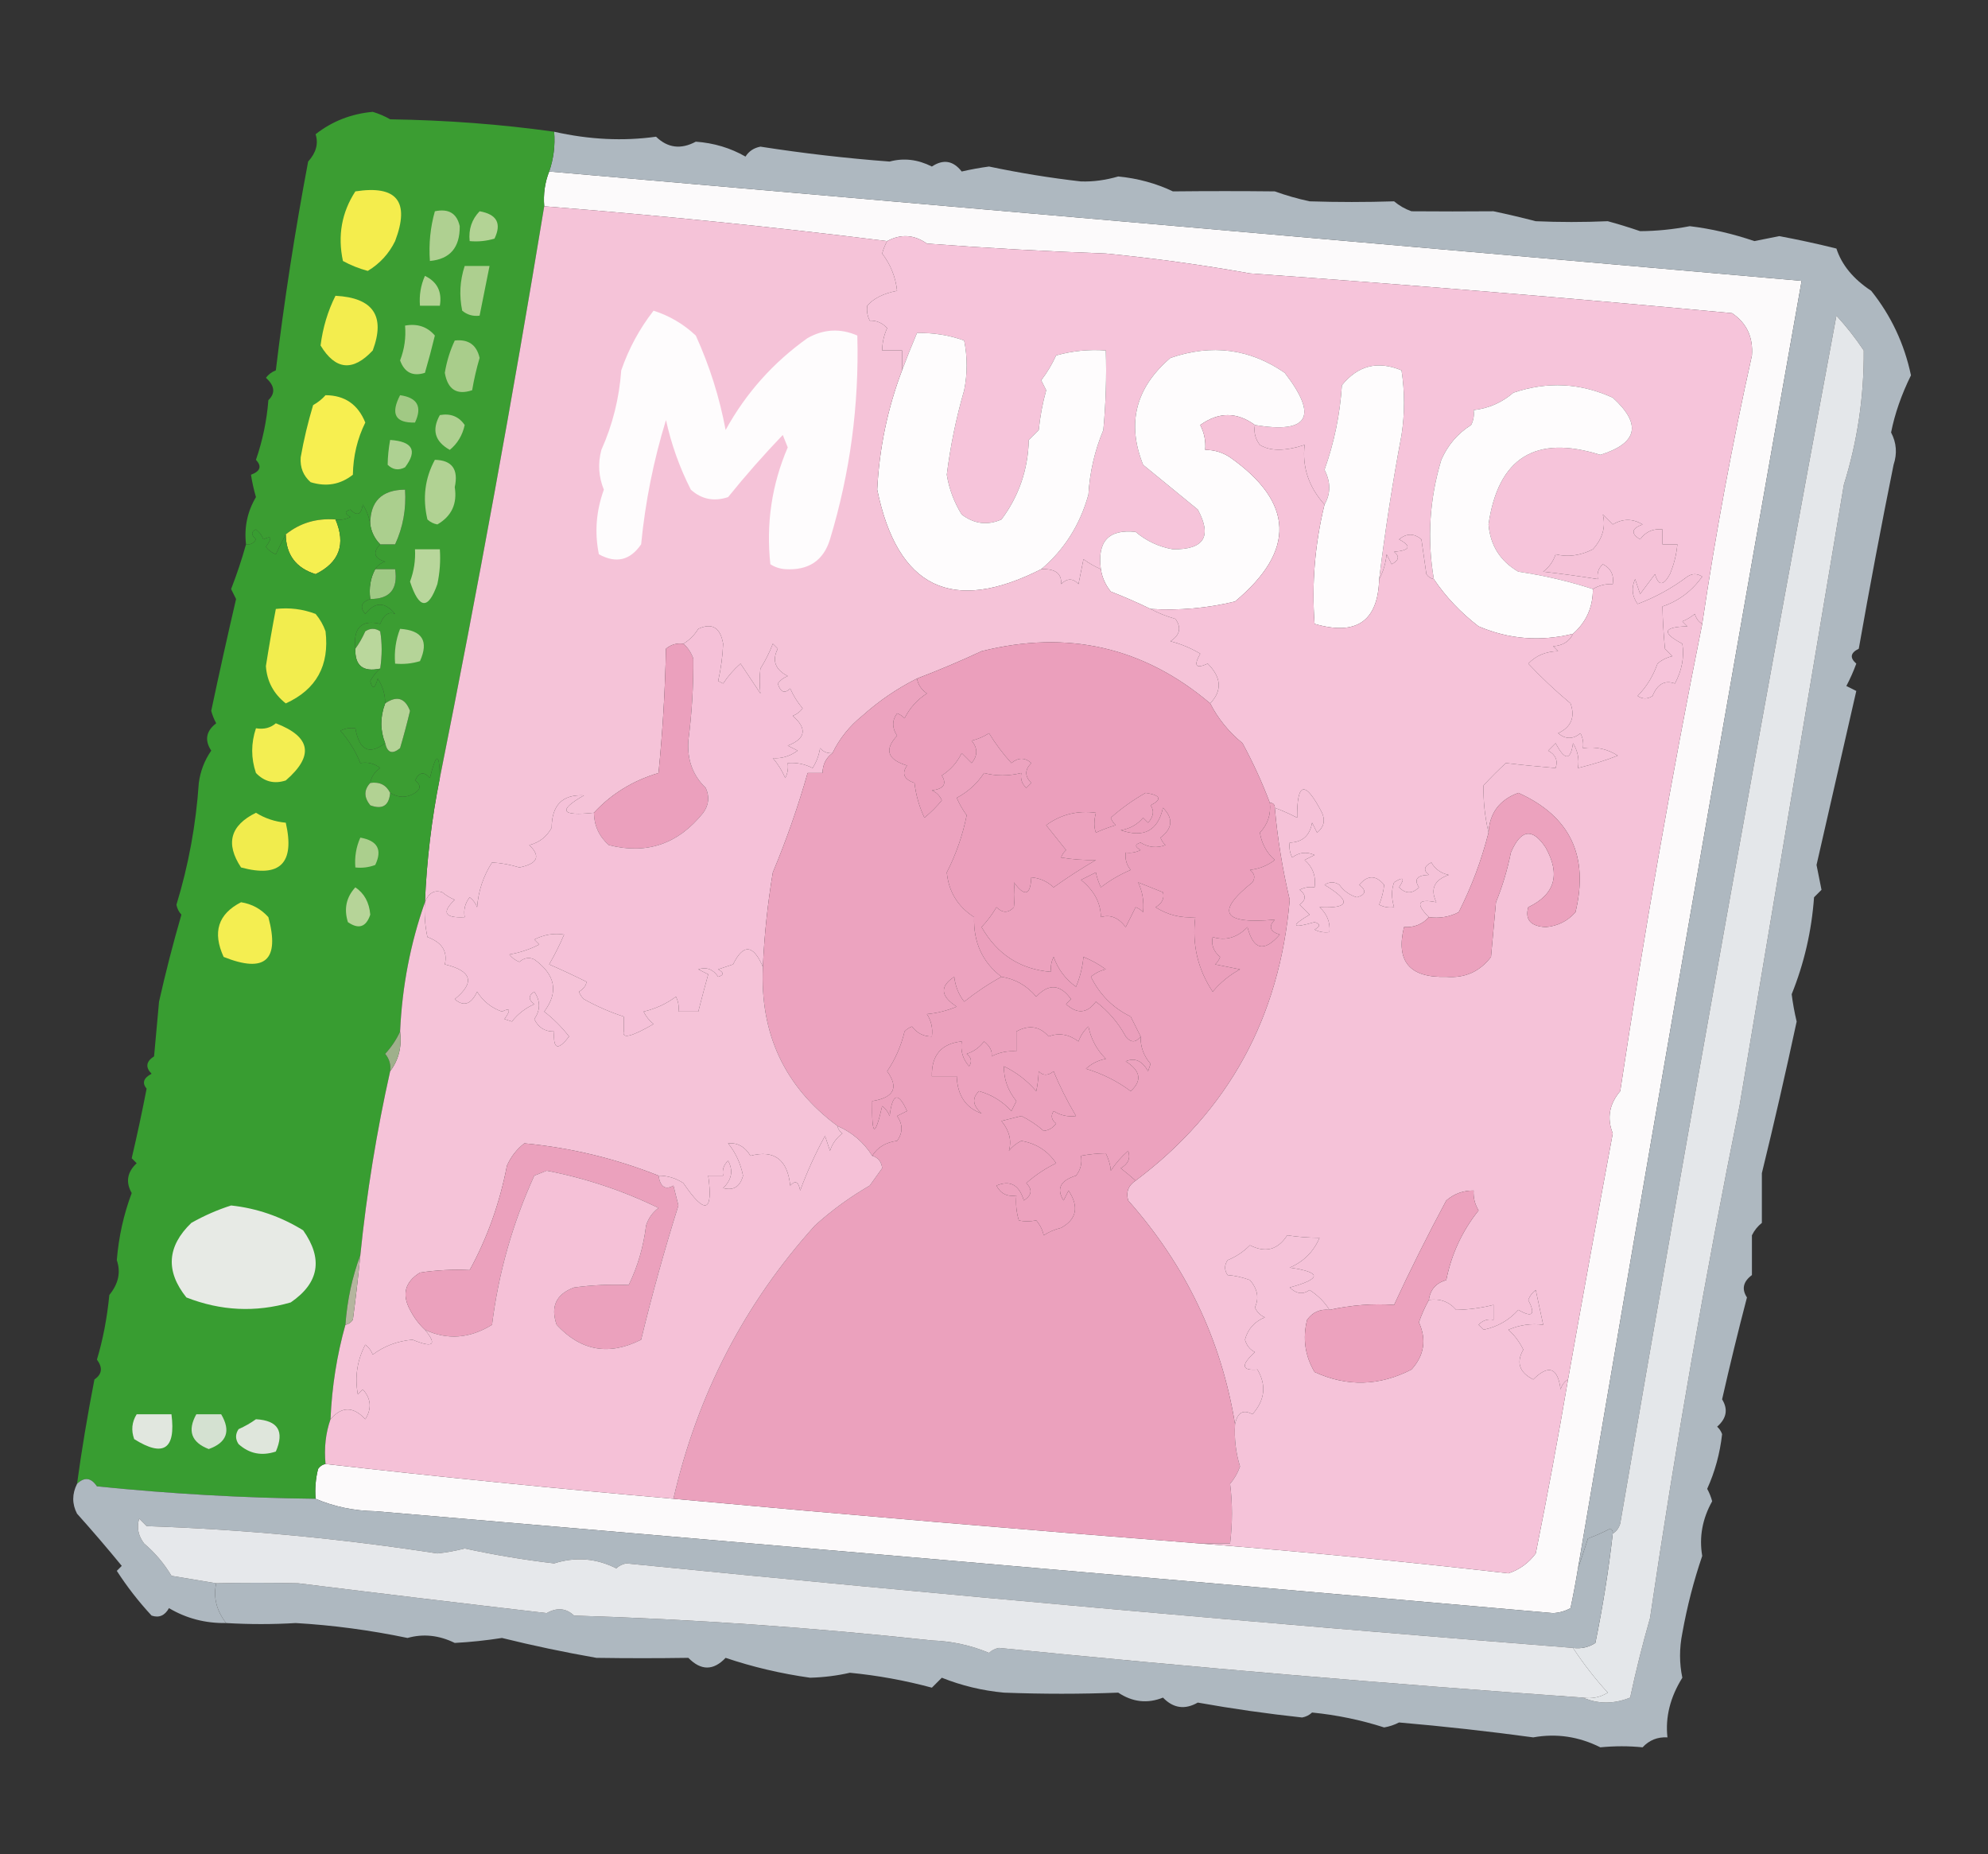 <?xml version="1.0" encoding="UTF-8"?>
<!DOCTYPE svg PUBLIC "-//W3C//DTD SVG 1.1//EN" "http://www.w3.org/Graphics/SVG/1.1/DTD/svg11.dtd">
<svg xmlns="http://www.w3.org/2000/svg" version="1.1" width="400px" height="373px" style="shape-rendering:geometricPrecision; text-rendering:geometricPrecision; image-rendering:optimizeQuality; fill-rule:evenodd; clip-rule:evenodd" xmlns:xlink="http://www.w3.org/1999/xlink">
<rect width="100%" height="100%" fill="#333333" stroke="none"/>
<g><path style="opacity:1" fill="#fcfafb" d="M 110.5,34.5 C 194.303,41.78 278.303,49.113 362.5,56.5C 347.152,142.926 332.152,229.259 317.5,315.5C 317.067,318.166 316.567,320.832 316,323.5C 314.938,324.097 313.772,324.43 312.5,324.5C 233.884,317.602 154.884,310.769 75.5,304C 71.204,303.924 67.204,303.091 63.5,301.5C 63.338,299.473 63.505,297.473 64,295.5C 64.383,294.944 64.883,294.611 65.5,294.5C 88.667,297.131 112,299.465 135.5,301.5C 170.771,304.747 206.104,307.747 241.5,310.5C 262.088,312.13 282.755,314.13 303.5,316.5C 305.753,315.747 307.587,314.414 309,312.5C 311.349,300.852 313.515,289.185 315.5,277.5C 318.42,261.062 321.42,244.562 324.5,228C 323.287,224.941 323.787,222.108 326,219.5C 330.786,187.772 336.286,156.438 342.5,125.5C 345.183,107.385 348.517,89.385 352.5,71.5C 352.768,67.81 351.435,64.977 348.5,63C 316.248,59.98 283.914,57.314 251.5,55C 241.957,53.294 232.291,51.961 222.5,51C 210.486,50.575 198.486,49.908 186.5,49C 183.922,47.187 181.255,47.02 178.5,48.5C 155.603,45.649 132.603,43.315 109.5,41.5C 109.298,39.05 109.631,36.717 110.5,34.5 Z"/></g>
<g><path style="opacity:1" fill="#aeb8c0" d="M 111.5,26.5 C 118.554,28.091 125.387,28.424 132,27.5C 134.341,29.772 137.008,30.106 140,28.5C 143.641,28.763 146.974,29.763 150,31.5C 150.674,30.422 151.674,29.755 153,29.5C 161.676,30.851 170.343,31.851 179,32.5C 181.836,31.735 184.67,32.068 187.5,33.5C 189.792,31.976 191.792,32.309 193.5,34.5C 195.386,34.072 197.219,33.739 199,33.5C 205.192,34.802 211.359,35.802 217.5,36.5C 219.929,36.579 222.429,36.245 225,35.5C 228.913,35.877 232.58,36.877 236,38.5C 243.078,38.427 249.911,38.427 256.5,38.5C 258.783,39.321 261.116,39.988 263.5,40.5C 269.133,40.681 274.8,40.681 280.5,40.5C 281.548,41.383 282.715,42.05 284,42.5C 289.492,42.545 294.992,42.545 300.5,42.5C 303.35,43.103 306.184,43.77 309,44.5C 313.741,44.712 318.574,44.712 323.5,44.5C 325.709,45.106 327.876,45.773 330,46.5C 333.309,46.481 336.642,46.148 340,45.5C 344.254,46.006 348.588,47.006 353,48.5C 354.667,48.167 356.333,47.833 358,47.5C 361.825,48.21 365.658,49.044 369.5,50C 370.569,53.299 372.903,56.132 376.5,58.5C 380.5,63.502 383.167,69.169 384.5,75.5C 382.571,79.424 381.238,83.257 380.5,87C 381.591,89.064 381.758,91.231 381,93.5C 378.515,105.779 376.182,118.113 374,130.5C 372.312,131.325 372.145,132.325 373.5,133.5C 372.926,135.059 372.26,136.559 371.5,138C 372.167,138.333 372.833,138.667 373.5,139C 370.894,150.444 368.227,162.111 365.5,174C 365.833,175.667 366.167,177.333 366.5,179C 366,179.5 365.5,180 365,180.5C 364.511,187.283 363.011,193.783 360.5,200C 360.721,201.799 361.054,203.632 361.5,205.5C 359.302,215.748 356.969,225.915 354.5,236C 354.5,239.333 354.5,242.667 354.5,246C 353.643,246.689 352.977,247.522 352.5,248.5C 352.5,251.167 352.5,253.833 352.5,256.5C 350.73,257.82 350.397,259.32 351.5,261C 349.71,267.852 348.043,274.685 346.5,281.5C 347.737,283.5 347.403,285.334 345.5,287C 345.957,287.414 346.291,287.914 346.5,288.5C 346.065,292.381 345.065,296.047 343.5,299.5C 343.931,300.293 344.265,301.127 344.5,302C 342.52,305.553 341.854,309.219 342.5,313C 340.793,317.993 339.46,323.159 338.5,328.5C 337.883,331.587 337.883,334.587 338.5,337.5C 336.052,341.423 335.052,345.423 335.5,349.5C 333.516,349.383 331.85,350.05 330.5,351.5C 327.744,351.218 324.911,351.218 322,351.5C 317.661,349.329 313.161,348.662 308.5,349.5C 299.521,348.279 290.521,347.279 281.5,346.5C 280.554,346.987 279.554,347.32 278.5,347.5C 273.806,345.994 268.972,344.994 264,344.5C 263.439,345.022 262.772,345.355 262,345.5C 254.93,344.738 247.93,343.738 241,342.5C 238.408,343.982 236.075,343.648 234,341.5C 230.882,342.748 227.882,342.414 225,340.5C 217.487,340.797 209.82,340.797 202,340.5C 197.662,340.097 193.495,339.097 189.5,337.5C 188.833,338.167 188.167,338.833 187.5,339.5C 182.062,338.035 176.562,337.035 171,336.5C 168.438,337.087 165.772,337.421 163,337.5C 157.117,336.673 151.45,335.339 146,333.5C 143.541,336.1 141.041,336.1 138.5,333.5C 132.306,333.594 126.139,333.594 120,333.5C 113.498,332.362 107.164,331.029 101,329.5C 97.783,330.003 94.617,330.336 91.5,330.5C 88.323,328.944 85.157,328.611 82,329.5C 74.45,327.929 66.95,326.929 59.5,326.5C 54.862,326.778 50.195,326.778 45.5,326.5C 43.556,324.009 42.89,321.342 43.5,318.5C 49.016,318.379 54.516,318.379 60,318.5C 76.622,320.563 93.289,322.563 110,324.5C 112.068,323.33 113.901,323.496 115.5,325C 139.581,325.736 163.581,327.403 187.5,330C 191.523,330.145 195.356,330.979 199,332.5C 199.561,331.978 200.228,331.645 201,331.5C 240.076,335.401 279.242,338.734 318.5,341.5C 321.565,342.818 324.731,342.818 328,341.5C 329.149,336.128 330.482,330.795 332,325.5C 337.117,290.821 343.117,256.487 350,222.5C 357.005,180.831 364.005,139.164 371,97.5C 373.732,88.769 375.065,79.769 375,70.5C 373.327,67.999 371.493,65.665 369.5,63.5C 354.396,144.508 339.896,225.508 326,306.5C 325.722,307.416 325.222,308.082 324.5,308.5C 324.565,308.062 324.399,307.728 324,307.5C 322.559,308.26 321.059,308.926 319.5,309.5C 318.831,311.631 318.165,313.631 317.5,315.5C 332.152,229.259 347.152,142.926 362.5,56.5C 278.303,49.113 194.303,41.78 110.5,34.5C 111.388,31.945 111.721,29.279 111.5,26.5 Z"/></g>
<g><path style="opacity:1" fill="#f6c4da" d="M 342.5,125.5 C 341.778,125.082 341.278,124.416 341,123.5C 340.25,124.126 339.416,124.626 338.5,125C 338.833,125.333 339.167,125.667 339.5,126C 334.621,126.111 334.288,127.278 338.5,129.5C 338.918,132.189 338.418,134.856 337,137.5C 334.979,136.764 333.479,137.597 332.5,140C 331.5,140.667 330.5,140.667 329.5,140C 331.287,138.179 332.62,136.012 333.5,133.5C 334.376,132.749 335.376,132.249 336.5,132C 336,131.5 335.5,131 335,130.5C 334.712,127.47 334.545,124.636 334.5,122C 337.751,120.902 340.417,118.902 342.5,116C 341.5,115.333 340.5,115.333 339.5,116C 336.429,118.308 333.095,120.141 329.5,121.5C 328.369,119.926 328.202,118.259 329,116.5C 329.333,117.5 329.667,118.5 330,119.5C 331,118.167 332,116.833 333,115.5C 333.691,117.891 334.691,117.891 336,115.5C 336.813,113.564 337.313,111.564 337.5,109.5C 336.5,109.5 335.5,109.5 334.5,109.5C 334.5,108.5 334.5,107.5 334.5,106.5C 332.61,106.297 331.11,106.963 330,108.5C 328.086,107.324 328.252,106.324 330.5,105.5C 328.516,104.294 326.516,104.294 324.5,105.5C 323.833,104.833 323.167,104.167 322.5,103.5C 323.121,105.998 322.455,108.332 320.5,110.5C 317.966,111.776 315.466,112.11 313,111.5C 312.535,112.931 311.701,114.097 310.5,115C 314.191,115.42 317.858,115.92 321.5,116.5C 321.281,115.325 321.614,114.325 322.5,113.5C 324.111,114.32 324.778,115.654 324.5,117.5C 323.041,117.433 321.708,117.766 320.5,118.5C 315.687,116.93 310.687,115.764 305.5,115C 301.86,112.891 299.86,109.724 299.5,105.5C 301.449,92.066 308.949,87.4 322,91.5C 329.53,89.159 330.363,85.326 324.5,80C 317.978,77.025 311.311,76.692 304.5,79C 302.182,80.993 299.516,82.159 296.5,82.5C 296.649,83.552 296.483,84.552 296,85.5C 293.31,87.194 291.31,89.527 290,92.5C 287.617,100.424 287.117,108.424 288.5,116.5C 287.883,116.389 287.383,116.056 287,115.5C 286.667,113.167 286.333,110.833 286,108.5C 284.506,107.253 283.006,107.253 281.5,108.5C 284.076,109.883 283.742,110.717 280.5,111C 281.654,111.914 281.487,112.747 280,113.5C 279.667,112.833 279.333,112.167 279,111.5C 278.802,113.382 278.302,115.048 277.5,116.5C 278.686,106.779 280.186,97.112 282,87.5C 282.667,83.167 282.667,78.833 282,74.5C 277.219,72.511 273.219,73.511 270,77.5C 269.624,83.336 268.457,89.003 266.5,94.5C 267.766,96.972 267.766,99.306 266.5,101.5C 263.313,97.94 261.979,93.94 262.5,89.5C 258.54,90.778 255.54,90.778 253.5,89.5C 252.571,88.311 252.238,86.978 252.5,85.5C 263.3,87.303 265.3,83.803 258.5,75C 251.484,70.145 243.817,69.145 235.5,72C 228.498,77.981 226.665,85.147 230,93.5C 233.667,96.5 237.333,99.5 241,102.5C 243.933,107.915 242.266,110.582 236,110.5C 233.181,110.007 230.681,108.84 228.5,107C 223.072,106.411 220.739,108.911 221.5,114.5C 220.279,113.972 219.113,113.305 218,112.5C 217.667,114.167 217.333,115.833 217,117.5C 215.887,116.289 214.72,116.289 213.5,117.5C 213.662,115.369 212.329,114.369 209.5,114.5C 214.139,110.584 217.305,105.584 219,99.5C 219.263,94.995 220.263,90.661 222,86.5C 222.499,81.177 222.666,75.844 222.5,70.5C 219.091,70.249 215.758,70.583 212.5,71.5C 211.684,73.287 210.684,74.954 209.5,76.5C 209.833,77.167 210.167,77.833 210.5,78.5C 209.77,81.109 209.27,83.776 209,86.5C 208.333,87.167 207.667,87.833 207,88.5C 206.843,94.471 205.01,99.805 201.5,104.5C 198.679,105.739 196.013,105.405 193.5,103.5C 191.971,101.038 190.971,98.371 190.5,95.5C 191.219,89.738 192.386,84.071 194,78.5C 194.667,75.167 194.667,71.833 194,68.5C 190.906,67.401 187.74,66.901 184.5,67C 183.413,69.567 182.413,72.067 181.5,74.5C 181.5,73.167 181.5,71.833 181.5,70.5C 180.167,70.5 178.833,70.5 177.5,70.5C 177.519,68.94 177.852,67.44 178.5,66C 177.518,64.946 176.351,64.446 175,64.5C 174.517,63.552 174.351,62.552 174.5,61.5C 175.752,60.032 177.752,59.032 180.5,58.5C 180.2,55.731 179.2,53.231 177.5,51C 177.743,50.098 178.077,49.265 178.5,48.5C 181.255,47.02 183.922,47.187 186.5,49C 198.486,49.908 210.486,50.575 222.5,51C 232.291,51.961 241.957,53.294 251.5,55C 283.914,57.314 316.248,59.98 348.5,63C 351.435,64.977 352.768,67.81 352.5,71.5C 348.517,89.385 345.183,107.385 342.5,125.5 Z"/></g>
<g><path style="opacity:1" fill="#fefcfd" d="M 209.5,114.5 C 191.573,123.595 180.573,118.261 176.5,98.5C 176.922,90.16 178.588,82.16 181.5,74.5C 182.413,72.067 183.413,69.567 184.5,67C 187.74,66.901 190.906,67.401 194,68.5C 194.667,71.833 194.667,75.167 194,78.5C 192.386,84.071 191.219,89.738 190.5,95.5C 190.971,98.371 191.971,101.038 193.5,103.5C 196.013,105.405 198.679,105.739 201.5,104.5C 205.01,99.805 206.843,94.471 207,88.5C 207.667,87.833 208.333,87.167 209,86.5C 209.27,83.776 209.77,81.109 210.5,78.5C 210.167,77.833 209.833,77.167 209.5,76.5C 210.684,74.954 211.684,73.287 212.5,71.5C 215.758,70.583 219.091,70.249 222.5,70.5C 222.666,75.844 222.499,81.177 222,86.5C 220.263,90.661 219.263,94.995 219,99.5C 217.305,105.584 214.139,110.584 209.5,114.5 Z"/></g>
<g><path style="opacity:1" fill="#fefcfd" d="M 252.5,85.5 C 248.866,82.842 245.199,82.842 241.5,85.5C 242.309,87.071 242.643,88.738 242.5,90.5C 244.308,90.491 245.975,90.991 247.5,92C 260.4,101.115 260.733,110.782 248.5,121C 242.928,122.351 237.262,122.851 231.5,122.5C 228.933,121.25 226.267,120.083 223.5,119C 222.418,117.67 221.751,116.17 221.5,114.5C 220.739,108.911 223.072,106.411 228.5,107C 230.681,108.84 233.181,110.007 236,110.5C 242.266,110.582 243.933,107.915 241,102.5C 237.333,99.5 233.667,96.5 230,93.5C 226.665,85.147 228.498,77.981 235.5,72C 243.817,69.145 251.484,70.145 258.5,75C 265.3,83.803 263.3,87.303 252.5,85.5 Z"/></g>
<g><path style="opacity:0.008" fill="#2db92c" d="M 54.5,71.5 C 55.525,71.897 55.692,72.563 55,73.5C 54.536,72.906 54.369,72.239 54.5,71.5 Z"/></g>
<g><path style="opacity:1" fill="#3b9d32" d="M 111.5,26.5 C 111.721,29.279 111.388,31.945 110.5,34.5C 109.631,36.717 109.298,39.05 109.5,41.5C 103.15,80.042 96.15,118.375 88.5,156.5C 88.443,151.318 87.776,151.318 86.5,156.5C 85.325,155.145 84.325,155.312 83.5,157C 84.711,157.893 84.711,158.726 83.5,159.5C 81.872,160.535 80.205,160.535 78.5,159.5C 77.713,157.896 76.38,157.229 74.5,157.5C 74.721,156.265 75.388,155.265 76.5,154.5C 75.311,153.571 73.978,153.238 72.5,153.5C 71.587,151.165 70.253,148.999 68.5,147C 69.448,146.517 70.448,146.351 71.5,146.5C 72.275,150.942 74.275,151.942 77.5,149.5C 77.948,151.465 78.948,151.798 80.5,150.5C 81.229,148.024 81.896,145.524 82.5,143C 81.5,140.389 79.833,139.889 77.5,141.5C 77.509,139.692 77.009,138.025 76,136.5C 75.444,138.595 74.944,138.762 74.5,137C 75.056,135.989 75.722,135.156 76.5,134.5C 76.892,131.854 76.892,129.354 76.5,127C 75.5,126.333 74.5,126.333 73.5,127C 72.915,128.302 72.249,129.469 71.5,130.5C 71.052,126.276 72.719,124.609 76.5,125.5C 77.242,123.65 78.242,122.984 79.5,123.5C 77.436,121.022 75.436,121.022 73.5,123.5C 72.335,122.14 72.668,121.14 74.5,120.5C 78.446,120.512 80.113,118.512 79.5,114.5C 78.167,114.5 76.833,114.5 75.5,114.5C 75.918,113.778 76.584,113.278 77.5,113C 75.273,112.296 74.94,111.129 76.5,109.5C 77.5,109.5 78.5,109.5 79.5,109.5C 81.087,106.081 81.753,102.415 81.5,98.5C 76.798,98.535 74.465,100.868 74.5,105.5C 74.291,104.078 73.791,102.745 73,101.5C 72.676,103.569 71.843,103.902 70.5,102.5C 69.304,102.846 69.304,103.346 70.5,104C 69.552,104.483 68.552,104.649 67.5,104.5C 63.676,104.21 60.342,105.21 57.5,107.5C 56.839,108.718 56.172,110.051 55.5,111.5C 54.692,111.192 54.025,110.692 53.5,110C 54.833,108.16 54.666,107.66 53,108.5C 52.692,107.692 52.192,107.025 51.5,106.5C 50.494,106.938 50.494,107.604 51.5,108.5C 51.043,109.298 50.376,109.631 49.5,109.5C 49.106,106.07 49.773,102.904 51.5,100C 51.056,98.467 50.723,96.967 50.5,95.5C 52.385,94.803 52.718,93.803 51.5,92.5C 52.841,88.616 53.675,84.616 54,80.5C 55.452,79.093 55.285,77.593 53.5,76C 54.025,75.308 54.692,74.808 55.5,74.5C 57.159,60.653 59.326,46.653 62,32.5C 63.602,30.737 64.102,28.904 63.5,27C 66.836,24.389 70.669,22.889 75,22.5C 76.225,22.862 77.391,23.362 78.5,24C 89.87,24.174 100.87,25.007 111.5,26.5 Z"/></g>
<g><path style="opacity:1" fill="#add090" d="M 81.5,65.5 C 83.978,65.051 85.978,65.718 87.5,67.5C 86.885,70.039 86.218,72.539 85.5,75C 83.051,75.775 81.384,74.942 80.5,72.5C 81.374,70.253 81.708,67.92 81.5,65.5 Z"/></g>
<g><path style="opacity:1" fill="#f3ed4e" d="M 67.5,59.5 C 75.085,59.896 77.585,63.562 75,70.5C 71.004,74.788 67.504,74.455 64.5,69.5C 64.952,65.918 65.952,62.584 67.5,59.5 Z"/></g>
<g><path style="opacity:1" fill="#b2d293" d="M 85.5,55.5 C 87.975,56.687 88.975,58.687 88.5,61.5C 87.167,61.5 85.833,61.5 84.5,61.5C 84.325,59.379 84.659,57.379 85.5,55.5 Z"/></g>
<g><path style="opacity:1" fill="#adcf8f" d="M 93.5,53.5 C 95.167,53.5 96.833,53.5 98.5,53.5C 97.833,56.833 97.167,60.167 96.5,63.5C 95.178,63.67 94.011,63.337 93,62.5C 92.366,59.445 92.532,56.445 93.5,53.5 Z"/></g>
<g><path style="opacity:1" fill="#b3d395" d="M 96.5,42.5 C 99.966,43.109 100.966,44.942 99.5,48C 97.866,48.493 96.199,48.66 94.5,48.5C 94.252,46.142 94.919,44.142 96.5,42.5 Z"/></g>
<g><path style="opacity:1" fill="#afd091" d="M 87.5,42.5 C 90.26,41.915 91.927,42.915 92.5,45.5C 92.549,49.796 90.549,52.129 86.5,52.5C 86.253,49.061 86.586,45.728 87.5,42.5 Z"/></g>
<g><path style="opacity:1" fill="#f4ed4d" d="M 71.5,38.5 C 79.858,37.204 82.524,40.537 79.5,48.5C 78.263,51.029 76.43,53.029 74,54.5C 72.237,54.025 70.57,53.358 69,52.5C 67.913,47.408 68.746,42.741 71.5,38.5 Z"/></g>
<g><path style="opacity:1" fill="#a9cd8b" d="M 91.5,68.5 C 94.233,68.196 95.899,69.363 96.5,72C 95.873,74.135 95.373,76.302 95,78.5C 91.916,79.534 90.083,78.367 89.5,75C 89.875,72.711 90.541,70.545 91.5,68.5 Z"/></g>
<g><path style="opacity:1" fill="#fefcfd" d="M 277.5,116.5 C 277.266,124.961 272.933,127.961 264.5,125.5C 263.9,117.434 264.566,109.434 266.5,101.5C 267.766,99.306 267.766,96.972 266.5,94.5C 268.457,89.003 269.624,83.336 270,77.5C 273.219,73.511 277.219,72.511 282,74.5C 282.667,78.833 282.667,83.167 282,87.5C 280.186,97.112 278.686,106.779 277.5,116.5 Z"/></g>
<g><path style="opacity:1" fill="#fefcfd" d="M 320.5,118.5 C 320.518,122.124 319.184,125.124 316.5,127.5C 309.943,129.11 303.61,128.61 297.5,126C 293.904,123.242 290.904,120.075 288.5,116.5C 287.117,108.424 287.617,100.424 290,92.5C 291.31,89.527 293.31,87.194 296,85.5C 296.483,84.552 296.649,83.552 296.5,82.5C 299.516,82.159 302.182,80.993 304.5,79C 311.311,76.692 317.978,77.025 324.5,80C 330.363,85.326 329.53,89.159 322,91.5C 308.949,87.4 301.449,92.066 299.5,105.5C 299.86,109.724 301.86,112.891 305.5,115C 310.687,115.764 315.687,116.93 320.5,118.5 Z"/></g>
<g><path style="opacity:1" fill="#a1c984" d="M 80.5,79.5 C 83.997,79.995 84.997,81.828 83.5,85C 79.537,85.118 78.537,83.284 80.5,79.5 Z"/></g>
<g><path style="opacity:1" fill="#f6c3d9" d="M 252.5,85.5 C 252.238,86.978 252.571,88.311 253.5,89.5C 255.54,90.778 258.54,90.778 262.5,89.5C 261.979,93.94 263.313,97.94 266.5,101.5C 264.566,109.434 263.9,117.434 264.5,125.5C 272.933,127.961 277.266,124.961 277.5,116.5C 278.302,115.048 278.802,113.382 279,111.5C 279.333,112.167 279.667,112.833 280,113.5C 281.487,112.747 281.654,111.914 280.5,111C 283.742,110.717 284.076,109.883 281.5,108.5C 283.006,107.253 284.506,107.253 286,108.5C 286.333,110.833 286.667,113.167 287,115.5C 287.383,116.056 287.883,116.389 288.5,116.5C 290.904,120.075 293.904,123.242 297.5,126C 303.61,128.61 309.943,129.11 316.5,127.5C 315.77,129.045 314.437,129.878 312.5,130C 312.833,130.333 313.167,130.667 313.5,131C 311.059,131.036 309.059,131.869 307.5,133.5C 310.14,136.305 312.973,138.971 316,141.5C 316.977,144.259 316.144,146.259 313.5,147.5C 315.006,148.747 316.506,148.747 318,147.5C 318.483,148.448 318.649,149.448 318.5,150.5C 321.073,150.148 323.406,150.648 325.5,152C 323.209,152.92 320.543,153.753 317.5,154.5C 317.785,152.712 317.452,151.045 316.5,149.5C 316.021,153.036 314.855,153.036 313,149.5C 312.5,150 312,150.5 311.5,151C 313.007,151.837 313.507,153.004 313,154.5C 309.342,154.194 306.008,153.861 303,153.5C 301.438,154.931 299.938,156.431 298.5,158C 298.42,161.041 298.753,164.207 299.5,167.5C 298.096,173.044 296.096,178.377 293.5,183.5C 291.604,184.466 289.604,184.799 287.5,184.5C 284.756,181.751 285.256,180.751 289,181.5C 287.74,178.845 288.574,177.012 291.5,176C 289.939,175.682 288.772,174.849 288,173.5C 286.513,174.253 286.346,175.086 287.5,176C 285.117,176.065 284.45,176.898 285.5,178.5C 284.167,179.833 282.833,179.833 281.5,178.5C 282.744,176.621 282.41,176.288 280.5,177.5C 279.948,179.003 279.948,180.669 280.5,182.5C 279.448,182.649 278.448,182.483 277.5,182C 278.051,180.602 278.384,179.268 278.5,178C 276.833,176 275.167,176 273.5,178C 274.993,179.156 274.826,179.99 273,180.5C 271.566,180.07 270.399,179.236 269.5,178C 268.5,177.333 267.5,177.333 266.5,178C 271.936,181.276 271.603,182.776 265.5,182.5C 267.005,183.842 267.672,185.508 267.5,187.5C 266.448,187.649 265.448,187.483 264.5,187C 265.696,186.346 265.696,185.846 264.5,185.5C 259.912,186.823 259.578,186.323 263.5,184C 262.833,183.333 262.167,182.667 261.5,182C 262.833,181 262.833,180 261.5,179C 262.448,178.517 263.448,178.351 264.5,178.5C 264.822,176.278 264.155,174.444 262.5,173C 263.167,172.667 263.833,172.333 264.5,172C 262.888,171.28 261.388,171.446 260,172.5C 259.517,171.552 259.351,170.552 259.5,169.5C 262.05,169.439 263.55,168.106 264,165.5C 264.333,166.167 264.667,166.833 265,167.5C 266.365,166.407 266.699,165.074 266,163.5C 262.598,156.929 260.931,157.262 261,164.5C 259.53,163.733 258.03,163.067 256.5,162.5C 256.5,161.833 256.167,161.5 255.5,161.5C 253.969,157.433 252.136,153.433 250,149.5C 247.248,147.254 245.082,144.588 243.5,141.5C 245.943,138.938 245.777,136.271 243,133.5C 240.609,134.602 240.109,133.936 241.5,131.5C 239.631,130.376 237.631,129.543 235.5,129C 237.421,127.759 237.754,126.259 236.5,124.5C 234.664,123.972 232.997,123.306 231.5,122.5C 237.262,122.851 242.928,122.351 248.5,121C 260.733,110.782 260.4,101.115 247.5,92C 245.975,90.991 244.308,90.491 242.5,90.5C 242.643,88.738 242.309,87.071 241.5,85.5C 245.199,82.842 248.866,82.842 252.5,85.5 Z"/></g>
<g><path style="opacity:1" fill="#aed090" d="M 88.5,83.5 C 90.665,83.116 92.332,83.783 93.5,85.5C 93.047,87.565 92.047,89.232 90.5,90.5C 87.497,88.822 86.831,86.489 88.5,83.5 Z"/></g>
<g><path style="opacity:1" fill="#f7ef50" d="M 65.5,79.5 C 69.361,79.518 72.027,81.351 73.5,85C 71.899,88.249 71.066,91.749 71,95.5C 68.503,97.478 65.669,97.978 62.5,97C 61.02,95.701 60.354,94.034 60.5,92C 61.125,88.456 61.959,84.956 63,81.5C 63.995,80.934 64.828,80.267 65.5,79.5 Z"/></g>
<g><path style="opacity:1" fill="#aed192" d="M 78.5,88.5 C 83.041,88.815 84.041,90.648 81.5,94C 80.216,94.684 79.049,94.517 78,93.5C 78.019,91.892 78.185,90.226 78.5,88.5 Z"/></g>
<g><path style="opacity:1" fill="#f5c3d8" d="M 109.5,41.5 C 132.603,43.315 155.603,45.649 178.5,48.5C 178.077,49.265 177.743,50.098 177.5,51C 179.2,53.231 180.2,55.731 180.5,58.5C 177.752,59.032 175.752,60.032 174.5,61.5C 174.351,62.552 174.517,63.552 175,64.5C 176.351,64.446 177.518,64.946 178.5,66C 177.852,67.44 177.519,68.94 177.5,70.5C 178.833,70.5 180.167,70.5 181.5,70.5C 181.5,71.833 181.5,73.167 181.5,74.5C 178.588,82.16 176.922,90.16 176.5,98.5C 180.573,118.261 191.573,123.595 209.5,114.5C 212.329,114.369 213.662,115.369 213.5,117.5C 214.72,116.289 215.887,116.289 217,117.5C 217.333,115.833 217.667,114.167 218,112.5C 219.113,113.305 220.279,113.972 221.5,114.5C 221.751,116.17 222.418,117.67 223.5,119C 226.267,120.083 228.933,121.25 231.5,122.5C 232.997,123.306 234.664,123.972 236.5,124.5C 237.754,126.259 237.421,127.759 235.5,129C 237.631,129.543 239.631,130.376 241.5,131.5C 240.109,133.936 240.609,134.602 243,133.5C 245.777,136.271 245.943,138.938 243.5,141.5C 230.128,130.16 214.794,126.66 197.5,131C 193.249,132.982 188.916,134.816 184.5,136.5C 180.516,138.495 176.849,140.995 173.5,144C 170.906,146.086 168.906,148.586 167.5,151.5C 166.504,151.586 165.671,151.252 165,150.5C 164.781,151.938 164.281,153.271 163.5,154.5C 161.929,153.691 160.262,153.357 158.5,153.5C 158.649,154.552 158.483,155.552 158,156.5C 157.365,155.034 156.531,153.7 155.5,152.5C 157.256,152.64 158.922,152.14 160.5,151C 159.833,150.667 159.167,150.333 158.5,150C 162.135,148.584 162.468,146.584 159.5,144C 160.308,143.692 160.975,143.192 161.5,142.5C 160.469,141.3 159.635,139.966 159,138.5C 157.869,139.604 157.035,139.271 156.5,137.5C 157.025,136.808 157.692,136.308 158.5,136C 155.953,134.684 155.287,132.851 156.5,130.5C 156.167,130.167 155.833,129.833 155.5,129.5C 154.813,131.274 153.98,132.941 153,134.5C 152.805,136.207 152.805,137.874 153,139.5C 151.667,137.5 150.333,135.5 149,133.5C 147.647,134.685 146.48,136.019 145.5,137.5C 145.167,137.333 144.833,137.167 144.5,137C 145.067,134.493 145.4,131.993 145.5,129.5C 144.938,126.227 143.271,125.227 140.5,126.5C 139.712,127.77 138.712,128.77 137.5,129.5C 136.178,129.33 135.011,129.663 134,130.5C 133.832,138.853 133.332,147.187 132.5,155.5C 127.333,157.037 123,159.704 119.5,163.5C 112.855,164.209 112.188,163.042 117.5,160C 113.19,159.777 111.023,161.944 111,166.5C 110.021,168.32 108.521,169.487 106.5,170C 108.848,172.261 108.182,173.761 104.5,174.5C 102.646,173.927 100.813,173.593 99,173.5C 97.253,176.21 96.253,179.21 96,182.5C 95.692,181.692 95.192,181.025 94.5,180.5C 93.571,181.689 93.238,183.022 93.5,184.5C 89.473,184.719 88.806,183.552 91.5,181C 90.584,180.626 89.75,180.126 89,179.5C 87.404,178.952 86.237,179.618 85.5,181.5C 85.851,173.082 86.851,164.749 88.5,156.5C 96.15,118.375 103.15,80.042 109.5,41.5 Z"/></g>
<g><path style="opacity:1" fill="#fefcfd" d="M 131.5,62.5 C 134.689,63.514 137.522,65.18 140,67.5C 142.776,73.609 144.776,79.942 146,86.5C 150.076,79.089 155.576,72.922 162.5,68C 165.767,66.18 169.1,66.014 172.5,67.5C 172.878,81.479 171.044,95.146 167,108.5C 165.683,112.782 162.683,114.782 158,114.5C 156.893,114.415 155.893,114.081 155,113.5C 154.122,105.307 155.289,97.474 158.5,90C 158.167,89.167 157.833,88.333 157.5,87.5C 153.665,91.503 149.998,95.669 146.5,100C 143.653,100.944 141.153,100.444 139,98.5C 136.744,94.068 135.078,89.401 134,84.5C 131.5,92.634 129.833,100.967 129,109.5C 126.781,112.739 123.948,113.406 120.5,111.5C 119.61,107.14 119.943,102.806 121.5,98.5C 120.438,95.897 120.272,93.231 121,90.5C 123.261,85.455 124.595,80.122 125,74.5C 126.512,70.117 128.679,66.117 131.5,62.5 Z"/></g>
<g><path style="opacity:1" fill="#b1d293" d="M 87.5,92.5 C 90.95,92.573 92.283,94.406 91.5,98C 92.029,101.34 90.863,103.84 88,105.5C 87.228,105.355 86.561,105.022 86,104.5C 84.994,100.198 85.494,96.198 87.5,92.5 Z"/></g>
<g><path style="opacity:1" fill="#abcf8e" d="M 76.5,109.5 C 75.4,108.395 74.733,107.062 74.5,105.5C 74.465,100.868 76.798,98.535 81.5,98.5C 81.753,102.415 81.087,106.081 79.5,109.5C 78.5,109.5 77.5,109.5 76.5,109.5 Z"/></g>
<g><path style="opacity:1" fill="#f5ef50" d="M 67.5,104.5 C 69.621,109.479 68.288,113.146 63.5,115.5C 59.553,114.266 57.553,111.6 57.5,107.5C 60.342,105.21 63.676,104.21 67.5,104.5 Z"/></g>
<g><path style="opacity:1" fill="#b8d69b" d="M 83.5,110.5 C 85.167,110.5 86.833,110.5 88.5,110.5C 88.663,112.857 88.497,115.19 88,117.5C 86.156,122.74 84.322,122.574 82.5,117C 83.287,114.901 83.62,112.734 83.5,110.5 Z"/></g>
<g><path style="opacity:1" fill="#9fc984" d="M 75.5,114.5 C 76.833,114.5 78.167,114.5 79.5,114.5C 80.113,118.512 78.446,120.512 74.5,120.5C 74.205,118.265 74.539,116.265 75.5,114.5 Z"/></g>
<g><path style="opacity:1" fill="#b5d498" d="M 80.5,126.5 C 84.976,126.8 86.31,128.967 84.5,133C 82.866,133.494 81.199,133.66 79.5,133.5C 79.298,131.05 79.631,128.717 80.5,126.5 Z"/></g>
<g><path style="opacity:1" fill="#bad79c" d="M 76.5,134.5 C 73.05,135.244 71.384,133.91 71.5,130.5C 72.249,129.469 72.915,128.302 73.5,127C 74.5,126.333 75.5,126.333 76.5,127C 76.892,129.354 76.892,131.854 76.5,134.5 Z"/></g>
<g><path style="opacity:1" fill="#b4d396" d="M 77.5,149.5 C 76.47,146.896 76.47,144.229 77.5,141.5C 79.833,139.889 81.5,140.389 82.5,143C 81.896,145.524 81.229,148.024 80.5,150.5C 78.948,151.798 77.948,151.465 77.5,149.5 Z"/></g>
<g><path style="opacity:1" fill="#eba0bd" d="M 137.5,129.5 C 138.391,130.261 139.058,131.261 139.5,132.5C 139.547,137.932 139.214,143.432 138.5,149C 138.239,152.85 139.406,156.016 142,158.5C 142.798,160.259 142.631,161.926 141.5,163.5C 136.464,169.789 130.131,171.956 122.5,170C 120.549,168.266 119.549,166.099 119.5,163.5C 123,159.704 127.333,157.037 132.5,155.5C 133.332,147.187 133.832,138.853 134,130.5C 135.011,129.663 136.178,129.33 137.5,129.5 Z"/></g>
<g><path style="opacity:1" fill="#eb9fbc" d="M 243.5,141.5 C 245.082,144.588 247.248,147.254 250,149.5C 252.136,153.433 253.969,157.433 255.5,161.5C 255.753,163.827 255.086,165.827 253.5,167.5C 253.864,169.733 254.864,171.566 256.5,173C 255.051,174.117 253.384,174.784 251.5,175C 252.451,175.718 252.617,176.551 252,177.5C 244.5,183.471 246,185.971 256.5,185C 255.185,186.395 255.519,187.395 257.5,188C 254.352,191.616 252.186,191.116 251,186.5C 248.934,188.64 246.6,189.307 244,188.5C 243.667,190.047 244.167,191.38 245.5,192.5C 245.291,193.086 244.957,193.586 244.5,194C 246.167,194.333 247.833,194.667 249.5,195C 247.391,196.141 245.558,197.641 244,199.5C 240.992,194.968 239.826,189.968 240.5,184.5C 237.6,184.72 234.933,184.054 232.5,182.5C 233.811,181.742 234.311,180.742 234,179.5C 232.333,178.833 230.667,178.167 229,177.5C 229.875,179.311 230.209,181.311 230,183.5C 229.586,183.043 229.086,182.709 228.5,182.5C 227.833,183.833 227.167,185.167 226.5,186.5C 225.04,184.578 223.373,183.911 221.5,184.5C 221.49,181.656 220.157,179.156 217.5,177C 218.5,176.5 219.5,176 220.5,175.5C 220.669,176.397 221.002,177.397 221.5,178.5C 223.336,177.081 225.336,175.914 227.5,175C 226.663,173.989 226.33,172.822 226.5,171.5C 227.552,171.649 228.552,171.483 229.5,171C 228.304,170.346 228.304,169.846 229.5,169.5C 231.098,170.485 232.765,170.651 234.5,170C 234.043,169.586 233.709,169.086 233.5,168.5C 235.945,166.636 236.112,164.636 234,162.5C 232.982,167.116 230.149,168.616 225.5,167C 227.329,166.727 228.829,165.893 230,164.5C 230.333,164.833 230.667,165.167 231,165.5C 232.113,164.24 232.28,163.073 231.5,162C 233.883,160.803 233.55,159.97 230.5,159.5C 227.991,160.921 225.657,162.588 223.5,164.5C 223.709,165.086 224.043,165.586 224.5,166C 223.128,166.402 221.795,166.902 220.5,167.5C 220.094,166.443 220.094,165.109 220.5,163.5C 216.781,163.002 213.447,163.836 210.5,166C 211.833,167.667 213.167,169.333 214.5,171C 214.043,171.414 213.709,171.914 213.5,172.5C 215.731,172.887 218.064,173.053 220.5,173C 217.565,174.715 214.732,176.548 212,178.5C 210.7,177.293 209.2,176.626 207.5,176.5C 207.344,180.135 206.178,180.468 204,177.5C 204.195,179.126 204.195,180.793 204,182.5C 202.887,183.711 201.72,183.711 200.5,182.5C 199.646,183.948 198.646,185.281 197.5,186.5C 200.665,192.026 205.332,195.026 211.5,195.5C 211.351,194.448 211.517,193.448 212,192.5C 212.879,194.979 214.379,196.979 216.5,198.5C 217.308,196.577 217.808,194.577 218,192.5C 219.609,193.147 221.109,193.98 222.5,195C 221.376,195.249 220.376,195.749 219.5,196.5C 221.29,200.114 223.957,202.78 227.5,204.5C 228.18,205.86 228.847,207.193 229.5,208.5C 228.527,209.791 227.527,209.791 226.5,208.5C 225.002,205.747 223.002,203.414 220.5,201.5C 218.748,203.877 216.748,204.044 214.5,202C 214.833,201.667 215.167,201.333 215.5,201C 213.33,197.975 210.996,197.808 208.5,200.5C 206.619,198.266 204.285,196.933 201.5,196.5C 197.674,193.566 195.841,189.566 196,184.5C 192.709,182.379 190.876,179.379 190.5,175.5C 192.374,171.828 193.707,167.994 194.5,164C 193.707,162.915 193.04,161.748 192.5,160.5C 194.765,159.3 196.598,157.633 198,155.5C 200.394,156.136 202.894,156.136 205.5,155.5C 205.281,156.675 205.614,157.675 206.5,158.5C 206.833,158.167 207.167,157.833 207.5,157.5C 206.167,156.167 206.167,154.833 207.5,153.5C 206.224,152.355 204.891,152.355 203.5,153.5C 201.808,151.641 200.308,149.641 199,147.5C 197.933,148.191 196.766,148.691 195.5,149C 196.747,150.494 196.747,151.994 195.5,153.5C 194.833,152.833 194.167,152.167 193.5,151.5C 192.576,153.39 191.243,154.89 189.5,156C 190.552,157.716 189.886,158.716 187.5,159C 188.428,159.388 189.095,160.055 189.5,161C 188.465,162.274 187.298,163.44 186,164.5C 184.956,162.285 184.29,159.952 184,157.5C 181.878,156.78 181.378,155.613 182.5,154C 178.547,152.796 177.88,150.796 180.5,148C 179.453,146.422 179.453,144.922 180.5,143.5C 181.086,143.709 181.586,144.043 182,144.5C 183.041,142.415 184.541,140.748 186.5,139.5C 185.388,138.735 184.721,137.735 184.5,136.5C 188.916,134.816 193.249,132.982 197.5,131C 214.794,126.66 230.128,130.16 243.5,141.5 Z"/></g>
<g><path style="opacity:1" fill="#f5c1d8" d="M 167.5,151.5 C 166.194,152.467 165.527,153.801 165.5,155.5C 164.5,155.5 163.5,155.5 162.5,155.5C 160.572,162.282 158.239,168.949 155.5,175.5C 154.448,181.796 153.781,188.13 153.5,194.5C 151.56,189.976 149.56,189.809 147.5,194C 146.5,194.333 145.5,194.667 144.5,195C 145.696,195.654 145.696,196.154 144.5,196.5C 143.468,194.96 142.135,194.46 140.5,195C 141.167,195.333 141.833,195.667 142.5,196C 141.889,198.195 141.222,200.695 140.5,203.5C 139.167,203.5 137.833,203.5 136.5,203.5C 136.649,202.448 136.483,201.448 136,200.5C 134.084,201.928 131.917,202.928 129.5,203.5C 129.977,204.478 130.643,205.311 131.5,206C 127.128,208.542 125.128,209.042 125.5,207.5C 125.5,206.5 125.5,205.5 125.5,204.5C 122.757,203.612 120.09,202.445 117.5,201C 117.043,200.586 116.709,200.086 116.5,199.5C 117.458,198.883 117.958,198.216 118,197.5C 115.51,196.257 113.01,195.09 110.5,194C 111.685,191.943 112.685,189.943 113.5,188C 111.447,187.675 109.447,188.009 107.5,189C 107.833,189.333 108.167,189.667 108.5,190C 106.608,190.973 104.608,191.64 102.5,192C 103.025,192.692 103.692,193.192 104.5,193.5C 105.451,192.674 106.451,192.508 107.5,193C 111.77,196.071 112.437,199.571 109.5,203.5C 111.36,204.939 113.027,206.605 114.5,208.5C 112.262,211.433 111.262,211.099 111.5,207.5C 109.641,207.539 108.308,206.706 107.5,205C 108.76,203.186 108.76,201.353 107.5,199.5C 106.289,200.274 106.289,201.107 107.5,202C 105.694,202.81 104.194,203.976 103,205.5C 102.5,205.333 102,205.167 101.5,205C 102.833,203.16 102.666,202.66 101,203.5C 98.867,202.745 97.2,201.412 96,199.5C 94.794,202.06 93.294,202.56 91.5,201C 95.618,197.636 94.952,195.303 89.5,194C 90.098,191.402 88.931,189.569 86,188.5C 85.503,186.19 85.337,183.857 85.5,181.5C 86.237,179.618 87.404,178.952 89,179.5C 89.75,180.126 90.584,180.626 91.5,181C 88.806,183.552 89.473,184.719 93.5,184.5C 93.238,183.022 93.571,181.689 94.5,180.5C 95.192,181.025 95.692,181.692 96,182.5C 96.253,179.21 97.253,176.21 99,173.5C 100.813,173.593 102.646,173.927 104.5,174.5C 108.182,173.761 108.848,172.261 106.5,170C 108.521,169.487 110.021,168.32 111,166.5C 111.023,161.944 113.19,159.777 117.5,160C 112.188,163.042 112.855,164.209 119.5,163.5C 119.549,166.099 120.549,168.266 122.5,170C 130.131,171.956 136.464,169.789 141.5,163.5C 142.631,161.926 142.798,160.259 142,158.5C 139.406,156.016 138.239,152.85 138.5,149C 139.214,143.432 139.547,137.932 139.5,132.5C 139.058,131.261 138.391,130.261 137.5,129.5C 138.712,128.77 139.712,127.77 140.5,126.5C 143.271,125.227 144.938,126.227 145.5,129.5C 145.4,131.993 145.067,134.493 144.5,137C 144.833,137.167 145.167,137.333 145.5,137.5C 146.48,136.019 147.647,134.685 149,133.5C 150.333,135.5 151.667,137.5 153,139.5C 152.805,137.874 152.805,136.207 153,134.5C 153.98,132.941 154.813,131.274 155.5,129.5C 155.833,129.833 156.167,130.167 156.5,130.5C 155.287,132.851 155.953,134.684 158.5,136C 157.692,136.308 157.025,136.808 156.5,137.5C 157.035,139.271 157.869,139.604 159,138.5C 159.635,139.966 160.469,141.3 161.5,142.5C 160.975,143.192 160.308,143.692 159.5,144C 162.468,146.584 162.135,148.584 158.5,150C 159.167,150.333 159.833,150.667 160.5,151C 158.922,152.14 157.256,152.64 155.5,152.5C 156.531,153.7 157.365,155.034 158,156.5C 158.483,155.552 158.649,154.552 158.5,153.5C 160.262,153.357 161.929,153.691 163.5,154.5C 164.281,153.271 164.781,151.938 165,150.5C 165.671,151.252 166.504,151.586 167.5,151.5 Z"/></g>
<g><path style="opacity:1" fill="#389d31" d="M 74.5,105.5 C 74.733,107.062 75.4,108.395 76.5,109.5C 74.94,111.129 75.273,112.296 77.5,113C 76.584,113.278 75.918,113.778 75.5,114.5C 74.539,116.265 74.205,118.265 74.5,120.5C 72.668,121.14 72.335,122.14 73.5,123.5C 75.436,121.022 77.436,121.022 79.5,123.5C 78.242,122.984 77.242,123.65 76.5,125.5C 72.719,124.609 71.052,126.276 71.5,130.5C 71.384,133.91 73.05,135.244 76.5,134.5C 75.722,135.156 75.056,135.989 74.5,137C 74.944,138.762 75.444,138.595 76,136.5C 77.009,138.025 77.509,139.692 77.5,141.5C 76.47,144.229 76.47,146.896 77.5,149.5C 74.275,151.942 72.275,150.942 71.5,146.5C 70.448,146.351 69.448,146.517 68.5,147C 70.253,148.999 71.587,151.165 72.5,153.5C 73.978,153.238 75.311,153.571 76.5,154.5C 75.388,155.265 74.721,156.265 74.5,157.5C 73.199,158.884 73.199,160.384 74.5,162C 76.945,162.91 78.278,162.076 78.5,159.5C 80.205,160.535 81.872,160.535 83.5,159.5C 84.711,158.726 84.711,157.893 83.5,157C 84.325,155.312 85.325,155.145 86.5,156.5C 87.776,151.318 88.443,151.318 88.5,156.5C 86.851,164.749 85.851,173.082 85.5,181.5C 82.579,189.779 80.912,198.446 80.5,207.5C 79.781,209.091 78.781,210.591 77.5,212C 78.337,213.011 78.67,214.178 78.5,215.5C 75.777,227.645 73.777,239.978 72.5,252.5C 70.856,256.902 69.856,261.569 69.5,266.5C 67.782,272.626 66.782,278.959 66.5,285.5C 65.523,288.287 65.19,291.287 65.5,294.5C 64.883,294.611 64.383,294.944 64,295.5C 63.505,297.473 63.338,299.473 63.5,301.5C 48.904,301.338 34.238,300.505 19.5,299C 18.318,297.232 16.985,297.065 15.5,298.5C 16.432,291.695 17.599,284.695 19,277.5C 20.538,276.454 20.705,275.121 19.5,273.5C 20.7,269.555 21.533,265.221 22,260.5C 23.836,258.257 24.336,255.924 23.5,253.5C 23.886,248.787 24.886,244.287 26.5,240C 25.248,237.804 25.581,235.804 27.5,234C 27.167,233.667 26.833,233.333 26.5,233C 27.593,228.35 28.593,223.684 29.5,219C 28.542,217.853 28.875,216.853 30.5,216C 29.216,214.703 29.383,213.536 31,212.5C 31.333,208.833 31.667,205.167 32,201.5C 33.316,195.639 34.816,189.806 36.5,184C 35.978,183.439 35.645,182.772 35.5,182C 37.935,174.036 39.435,165.869 40,157.5C 40.314,155.131 41.148,152.964 42.5,151C 41.122,148.902 41.456,147.068 43.5,145.5C 43.069,144.707 42.736,143.873 42.5,143C 44.098,135.445 45.765,127.945 47.5,120.5C 47.167,119.833 46.833,119.167 46.5,118.5C 47.659,115.519 48.659,112.519 49.5,109.5C 50.376,109.631 51.043,109.298 51.5,108.5C 50.494,107.604 50.494,106.938 51.5,106.5C 52.192,107.025 52.692,107.692 53,108.5C 54.666,107.66 54.833,108.16 53.5,110C 54.025,110.692 54.692,111.192 55.5,111.5C 56.172,110.051 56.839,108.718 57.5,107.5C 57.553,111.6 59.553,114.266 63.5,115.5C 68.288,113.146 69.621,109.479 67.5,104.5C 68.552,104.649 69.552,104.483 70.5,104C 69.304,103.346 69.304,102.846 70.5,102.5C 71.843,103.902 72.676,103.569 73,101.5C 73.791,102.745 74.291,104.078 74.5,105.5 Z"/></g>
<g><path style="opacity:1" fill="#abcf8d" d="M 72.5,168.5 C 75.966,169.109 76.966,170.942 75.5,174C 74.207,174.49 72.873,174.657 71.5,174.5C 71.325,172.379 71.659,170.379 72.5,168.5 Z"/></g>
<g><path style="opacity:1" fill="#f1ec4d" d="M 51.5,163.5 C 53.315,164.63 55.315,165.296 57.5,165.5C 59.365,173.636 56.365,176.636 48.5,174.5C 45.325,169.712 46.325,166.046 51.5,163.5 Z"/></g>
<g><path style="opacity:1" fill="#b2d293" d="M 74.5,157.5 C 76.38,157.229 77.713,157.896 78.5,159.5C 78.278,162.076 76.945,162.91 74.5,162C 73.199,160.384 73.199,158.884 74.5,157.5 Z"/></g>
<g><path style="opacity:1" fill="#f3ee52" d="M 55.5,145.5 C 62.567,148.205 63.234,152.038 57.5,157C 55.191,157.756 53.191,157.256 51.5,155.5C 50.491,152.527 50.491,149.527 51.5,146.5C 53.099,146.768 54.432,146.434 55.5,145.5 Z"/></g>
<g><path style="opacity:1" fill="#f2ed4e" d="M 55.5,122.5 C 58.247,122.187 60.913,122.52 63.5,123.5C 64.383,124.548 65.05,125.715 65.5,127C 66.317,133.875 63.651,138.708 57.5,141.5C 55.043,139.557 53.71,137.057 53.5,134C 54.105,130.143 54.772,126.31 55.5,122.5 Z"/></g>
<g><path style="opacity:1" fill="#f5c2d8" d="M 342.5,125.5 C 336.286,156.438 330.786,187.772 326,219.5C 323.787,222.108 323.287,224.941 324.5,228C 321.42,244.562 318.42,261.062 315.5,277.5C 314.778,277.918 314.278,278.584 314,279.5C 313.436,275.086 311.603,274.419 308.5,277.5C 305.693,276.079 305.026,274.079 306.5,271.5C 305.751,269.964 304.751,268.631 303.5,267.5C 305.743,266.526 308.076,266.192 310.5,266.5C 309.964,264.033 309.464,261.7 309,259.5C 308.308,260.025 307.808,260.692 307.5,261.5C 309.017,264.475 308.351,265.142 305.5,263.5C 303.65,265.572 301.317,266.905 298.5,267.5C 298.167,267.167 297.833,266.833 297.5,266.5C 298.325,265.614 299.325,265.281 300.5,265.5C 300.5,264.5 300.5,263.5 300.5,262.5C 298,263.123 295.5,263.457 293,263.5C 291.556,261.845 289.722,261.178 287.5,261.5C 287.762,259.436 288.929,258.103 291,257.5C 292.033,252.303 294.199,247.636 297.5,243.5C 296.754,242.264 296.421,240.93 296.5,239.5C 294.418,239.472 292.584,240.139 291,241.5C 287.303,248.374 283.803,255.374 280.5,262.5C 276.215,262.202 271.881,262.536 267.5,263.5C 266.534,261.943 265.2,260.61 263.5,259.5C 262.188,260.46 260.854,260.294 259.5,259C 265.954,257.246 265.954,255.913 259.5,255C 262.298,253.804 264.298,251.804 265.5,249C 263.209,248.985 261.042,248.818 259,248.5C 257.124,251.428 254.624,252.094 251.5,250.5C 250.193,251.816 248.693,252.816 247,253.5C 246.333,254.5 246.333,255.5 247,256.5C 248.422,256.594 249.922,256.928 251.5,257.5C 253.034,259.302 253.368,261.135 252.5,263C 252.905,263.945 253.572,264.612 254.5,265C 252.387,265.872 251.054,267.372 250.5,269.5C 250.818,270.647 251.484,271.481 252.5,272C 249.633,274.6 249.799,275.766 253,275.5C 254.854,278.652 254.521,281.652 252,284.5C 250.149,283.463 248.983,284.13 248.5,286.5C 245.729,269.515 238.562,254.515 227,241.5C 226.516,239.807 227.016,238.473 228.5,237.5C 247.15,223.509 257.484,204.676 259.5,181C 258.05,174.9 257.05,168.733 256.5,162.5C 258.03,163.067 259.53,163.733 261,164.5C 260.931,157.262 262.598,156.929 266,163.5C 266.699,165.074 266.365,166.407 265,167.5C 264.667,166.833 264.333,166.167 264,165.5C 263.55,168.106 262.05,169.439 259.5,169.5C 259.351,170.552 259.517,171.552 260,172.5C 261.388,171.446 262.888,171.28 264.5,172C 263.833,172.333 263.167,172.667 262.5,173C 264.155,174.444 264.822,176.278 264.5,178.5C 263.448,178.351 262.448,178.517 261.5,179C 262.833,180 262.833,181 261.5,182C 262.167,182.667 262.833,183.333 263.5,184C 259.578,186.323 259.912,186.823 264.5,185.5C 265.696,185.846 265.696,186.346 264.5,187C 265.448,187.483 266.448,187.649 267.5,187.5C 267.672,185.508 267.005,183.842 265.5,182.5C 271.603,182.776 271.936,181.276 266.5,178C 267.5,177.333 268.5,177.333 269.5,178C 270.399,179.236 271.566,180.07 273,180.5C 274.826,179.99 274.993,179.156 273.5,178C 275.167,176 276.833,176 278.5,178C 278.384,179.268 278.051,180.602 277.5,182C 278.448,182.483 279.448,182.649 280.5,182.5C 279.948,180.669 279.948,179.003 280.5,177.5C 282.41,176.288 282.744,176.621 281.5,178.5C 282.833,179.833 284.167,179.833 285.5,178.5C 284.45,176.898 285.117,176.065 287.5,176C 286.346,175.086 286.513,174.253 288,173.5C 288.772,174.849 289.939,175.682 291.5,176C 288.574,177.012 287.74,178.845 289,181.5C 285.256,180.751 284.756,181.751 287.5,184.5C 286.22,185.931 284.553,186.598 282.5,186.5C 280.814,193.403 283.647,196.737 291,196.5C 294.735,196.799 297.735,195.466 300,192.5C 300.333,188.833 300.667,185.167 301,181.5C 302.308,178.27 303.308,174.936 304,171.5C 306.001,166.811 308.334,166.478 311,170.5C 314.026,175.929 312.86,179.929 307.5,182.5C 306.801,184.997 307.968,186.33 311,186.5C 313.406,186.297 315.406,185.297 317,183.5C 319.742,172.178 315.908,164.178 305.5,159.5C 301.717,160.883 299.717,163.55 299.5,167.5C 298.753,164.207 298.42,161.041 298.5,158C 299.938,156.431 301.438,154.931 303,153.5C 306.008,153.861 309.342,154.194 313,154.5C 313.507,153.004 313.007,151.837 311.5,151C 312,150.5 312.5,150 313,149.5C 314.855,153.036 316.021,153.036 316.5,149.5C 317.452,151.045 317.785,152.712 317.5,154.5C 320.543,153.753 323.209,152.92 325.5,152C 323.406,150.648 321.073,150.148 318.5,150.5C 318.649,149.448 318.483,148.448 318,147.5C 316.506,148.747 315.006,148.747 313.5,147.5C 316.144,146.259 316.977,144.259 316,141.5C 312.973,138.971 310.14,136.305 307.5,133.5C 309.059,131.869 311.059,131.036 313.5,131C 313.167,130.667 312.833,130.333 312.5,130C 314.437,129.878 315.77,129.045 316.5,127.5C 319.184,125.124 320.518,122.124 320.5,118.5C 321.708,117.766 323.041,117.433 324.5,117.5C 324.778,115.654 324.111,114.32 322.5,113.5C 321.614,114.325 321.281,115.325 321.5,116.5C 317.858,115.92 314.191,115.42 310.5,115C 311.701,114.097 312.535,112.931 313,111.5C 315.466,112.11 317.966,111.776 320.5,110.5C 322.455,108.332 323.121,105.998 322.5,103.5C 323.167,104.167 323.833,104.833 324.5,105.5C 326.516,104.294 328.516,104.294 330.5,105.5C 328.252,106.324 328.086,107.324 330,108.5C 331.11,106.963 332.61,106.297 334.5,106.5C 334.5,107.5 334.5,108.5 334.5,109.5C 335.5,109.5 336.5,109.5 337.5,109.5C 337.313,111.564 336.813,113.564 336,115.5C 334.691,117.891 333.691,117.891 333,115.5C 332,116.833 331,118.167 330,119.5C 329.667,118.5 329.333,117.5 329,116.5C 328.202,118.259 328.369,119.926 329.5,121.5C 333.095,120.141 336.429,118.308 339.5,116C 340.5,115.333 341.5,115.333 342.5,116C 340.417,118.902 337.751,120.902 334.5,122C 334.545,124.636 334.712,127.47 335,130.5C 335.5,131 336,131.5 336.5,132C 335.376,132.249 334.376,132.749 333.5,133.5C 332.62,136.012 331.287,138.179 329.5,140C 330.5,140.667 331.5,140.667 332.5,140C 333.479,137.597 334.979,136.764 337,137.5C 338.418,134.856 338.918,132.189 338.5,129.5C 334.288,127.278 334.621,126.111 339.5,126C 339.167,125.667 338.833,125.333 338.5,125C 339.416,124.626 340.25,124.126 341,123.5C 341.278,124.416 341.778,125.082 342.5,125.5 Z"/></g>
<g><path style="opacity:1" fill="#eca2be" d="M 287.5,184.5 C 289.604,184.799 291.604,184.466 293.5,183.5C 296.096,178.377 298.096,173.044 299.5,167.5C 299.717,163.55 301.717,160.883 305.5,159.5C 315.908,164.178 319.742,172.178 317,183.5C 315.406,185.297 313.406,186.297 311,186.5C 307.968,186.33 306.801,184.997 307.5,182.5C 312.86,179.929 314.026,175.929 311,170.5C 308.334,166.478 306.001,166.811 304,171.5C 303.308,174.936 302.308,178.27 301,181.5C 300.667,185.167 300.333,188.833 300,192.5C 297.735,195.466 294.735,196.799 291,196.5C 283.647,196.737 280.814,193.403 282.5,186.5C 284.553,186.598 286.22,185.931 287.5,184.5 Z"/></g>
<g><path style="opacity:1" fill="#b6d498" d="M 71.5,178.5 C 73.3,179.719 74.3,181.552 74.5,184C 73.667,186.5 72.167,187 70,185.5C 69.167,182.829 69.667,180.496 71.5,178.5 Z"/></g>
<g><path style="opacity:1" fill="#f4ee51" d="M 48.5,181.5 C 50.679,181.84 52.512,182.84 54,184.5C 56.333,193.167 53.333,195.833 45,192.5C 42.713,187.53 43.88,183.863 48.5,181.5 Z"/></g>
<g><path style="opacity:1" fill="#eca2be" d="M 255.5,161.5 C 256.167,161.5 256.5,161.833 256.5,162.5C 257.05,168.733 258.05,174.9 259.5,181C 257.484,204.676 247.15,223.509 228.5,237.5C 227.571,236.685 226.571,235.852 225.5,235C 227.007,234.163 227.507,232.996 227,231.5C 225.647,232.685 224.48,234.019 223.5,235.5C 223.446,234.47 223.112,233.303 222.5,232C 220.893,232.019 219.226,232.185 217.5,232.5C 217.762,233.978 217.429,235.311 216.5,236.5C 213.338,237.47 212.505,239.137 214,241.5C 214.333,240.833 214.667,240.167 215,239.5C 217.144,242.757 216.644,245.257 213.5,247C 212.234,247.309 211.067,247.809 210,248.5C 209.751,247.376 209.251,246.376 208.5,245.5C 207.227,245.746 206.06,245.746 205,245.5C 204.506,243.866 204.34,242.199 204.5,240.5C 202.654,240.778 201.32,240.111 200.5,238.5C 203.248,237.356 205.081,238.356 206,241.5C 207.617,240.464 207.784,239.297 206.5,238C 208.307,236.398 210.307,235.064 212.5,234C 210.841,231.518 208.508,230.018 205.5,229.5C 204.522,229.977 203.689,230.643 203,231.5C 203.595,229.452 203.095,227.452 201.5,225.5C 202.833,225.167 204.167,224.833 205.5,224.5C 207.132,225.297 208.632,226.297 210,227.5C 211.059,227.37 211.892,226.87 212.5,226C 211.549,225.282 211.383,224.449 212,223.5C 213.356,224.38 214.856,224.714 216.5,224.5C 214.647,221.352 213.147,218.352 212,215.5C 210.85,216.424 209.85,216.424 209,215.5C 208.915,217.085 208.749,218.418 208.5,219.5C 206.694,217.392 204.527,215.726 202,214.5C 201.946,217.044 202.78,219.378 204.5,221.5C 204.167,222.167 203.833,222.833 203.5,223.5C 201.72,221.556 199.553,220.223 197,219.5C 195.521,220.873 195.688,222.373 197.5,224C 194.303,222.838 192.636,220.338 192.5,216.5C 190.833,216.5 189.167,216.5 187.5,216.5C 187.406,212.266 189.406,209.933 193.5,209.5C 193.231,211.429 193.731,213.095 195,214.5C 195.617,213.551 195.451,212.718 194.5,212C 195.931,211.535 197.097,210.701 198,209.5C 199.204,210.471 199.704,211.471 199.5,212.5C 201.071,211.691 202.738,211.357 204.5,211.5C 204.5,210.167 204.5,208.833 204.5,207.5C 207.025,206.108 209.192,206.442 211,208.5C 213.042,207.715 215.042,208.048 217,209.5C 217.419,208.328 218.085,207.328 219,206.5C 219.516,209.034 220.683,211.2 222.5,213C 220.956,213.29 219.623,213.956 218.5,215C 221.788,215.977 224.788,217.477 227.5,219.5C 229.843,217.392 229.51,215.392 226.5,213.5C 228.329,212.718 229.829,213.384 231,215.5C 231.167,215 231.333,214.5 231.5,214C 230.115,212.403 229.449,210.57 229.5,208.5C 228.847,207.193 228.18,205.86 227.5,204.5C 223.957,202.78 221.29,200.114 219.5,196.5C 220.376,195.749 221.376,195.249 222.5,195C 221.109,193.98 219.609,193.147 218,192.5C 217.808,194.577 217.308,196.577 216.5,198.5C 214.379,196.979 212.879,194.979 212,192.5C 211.517,193.448 211.351,194.448 211.5,195.5C 205.332,195.026 200.665,192.026 197.5,186.5C 198.646,185.281 199.646,183.948 200.5,182.5C 201.72,183.711 202.887,183.711 204,182.5C 204.195,180.793 204.195,179.126 204,177.5C 206.178,180.468 207.344,180.135 207.5,176.5C 209.2,176.626 210.7,177.293 212,178.5C 214.732,176.548 217.565,174.715 220.5,173C 218.064,173.053 215.731,172.887 213.5,172.5C 213.709,171.914 214.043,171.414 214.5,171C 213.167,169.333 211.833,167.667 210.5,166C 213.447,163.836 216.781,163.002 220.5,163.5C 220.094,165.109 220.094,166.443 220.5,167.5C 221.795,166.902 223.128,166.402 224.5,166C 224.043,165.586 223.709,165.086 223.5,164.5C 225.657,162.588 227.991,160.921 230.5,159.5C 233.55,159.97 233.883,160.803 231.5,162C 232.28,163.073 232.113,164.24 231,165.5C 230.667,165.167 230.333,164.833 230,164.5C 228.829,165.893 227.329,166.727 225.5,167C 230.149,168.616 232.982,167.116 234,162.5C 236.112,164.636 235.945,166.636 233.5,168.5C 233.709,169.086 234.043,169.586 234.5,170C 232.765,170.651 231.098,170.485 229.5,169.5C 228.304,169.846 228.304,170.346 229.5,171C 228.552,171.483 227.552,171.649 226.5,171.5C 226.33,172.822 226.663,173.989 227.5,175C 225.336,175.914 223.336,177.081 221.5,178.5C 221.002,177.397 220.669,176.397 220.5,175.5C 219.5,176 218.5,176.5 217.5,177C 220.157,179.156 221.49,181.656 221.5,184.5C 223.373,183.911 225.04,184.578 226.5,186.5C 227.167,185.167 227.833,183.833 228.5,182.5C 229.086,182.709 229.586,183.043 230,183.5C 230.209,181.311 229.875,179.311 229,177.5C 230.667,178.167 232.333,178.833 234,179.5C 234.311,180.742 233.811,181.742 232.5,182.5C 234.933,184.054 237.6,184.72 240.5,184.5C 239.826,189.968 240.992,194.968 244,199.5C 245.558,197.641 247.391,196.141 249.5,195C 247.833,194.667 246.167,194.333 244.5,194C 244.957,193.586 245.291,193.086 245.5,192.5C 244.167,191.38 243.667,190.047 244,188.5C 246.6,189.307 248.934,188.64 251,186.5C 252.186,191.116 254.352,191.616 257.5,188C 255.519,187.395 255.185,186.395 256.5,185C 246,185.971 244.5,183.471 252,177.5C 252.617,176.551 252.451,175.718 251.5,175C 253.384,174.784 255.051,174.117 256.5,173C 254.864,171.566 253.864,169.733 253.5,167.5C 255.086,165.827 255.753,163.827 255.5,161.5 Z"/></g>
<g><path style="opacity:1" fill="#eca3bf" d="M 184.5,136.5 C 184.721,137.735 185.388,138.735 186.5,139.5C 184.541,140.748 183.041,142.415 182,144.5C 181.586,144.043 181.086,143.709 180.5,143.5C 179.453,144.922 179.453,146.422 180.5,148C 177.88,150.796 178.547,152.796 182.5,154C 181.378,155.613 181.878,156.78 184,157.5C 184.29,159.952 184.956,162.285 186,164.5C 187.298,163.44 188.465,162.274 189.5,161C 189.095,160.055 188.428,159.388 187.5,159C 189.886,158.716 190.552,157.716 189.5,156C 191.243,154.89 192.576,153.39 193.5,151.5C 194.167,152.167 194.833,152.833 195.5,153.5C 196.747,151.994 196.747,150.494 195.5,149C 196.766,148.691 197.933,148.191 199,147.5C 200.308,149.641 201.808,151.641 203.5,153.5C 204.891,152.355 206.224,152.355 207.5,153.5C 206.167,154.833 206.167,156.167 207.5,157.5C 207.167,157.833 206.833,158.167 206.5,158.5C 205.614,157.675 205.281,156.675 205.5,155.5C 202.894,156.136 200.394,156.136 198,155.5C 196.598,157.633 194.765,159.3 192.5,160.5C 193.04,161.748 193.707,162.915 194.5,164C 193.707,167.994 192.374,171.828 190.5,175.5C 190.876,179.379 192.709,182.379 196,184.5C 195.841,189.566 197.674,193.566 201.5,196.5C 198.897,197.923 196.397,199.59 194,201.5C 192.883,200.051 192.216,198.384 192,196.5C 189.052,198.412 189.219,200.412 192.5,202.5C 190.577,203.308 188.577,203.808 186.5,204C 187.38,205.356 187.714,206.856 187.5,208.5C 185.857,208.52 184.524,207.853 183.5,206.5C 182.914,206.709 182.414,207.043 182,207.5C 181.311,210.408 180.145,213.075 178.5,215.5C 180.882,218.802 179.882,220.802 175.5,221.5C 175.363,228.626 176.03,228.959 177.5,222.5C 178.192,223.025 178.692,223.692 179,224.5C 179.562,219.903 180.728,219.57 182.5,223.5C 181.833,223.833 181.167,224.167 180.5,224.5C 181.681,226.198 181.681,227.865 180.5,229.5C 178.241,229.784 176.574,230.784 175.5,232.5C 173.786,229.787 171.453,227.787 168.5,226.5C 157.893,218.646 152.893,207.98 153.5,194.5C 153.781,188.13 154.448,181.796 155.5,175.5C 158.239,168.949 160.572,162.282 162.5,155.5C 163.5,155.5 164.5,155.5 165.5,155.5C 165.527,153.801 166.194,152.467 167.5,151.5C 168.906,148.586 170.906,146.086 173.5,144C 176.849,140.995 180.516,138.495 184.5,136.5 Z"/></g>
<g><path style="opacity:1" fill="#f5c3d8" d="M 85.5,181.5 C 85.337,183.857 85.503,186.19 86,188.5C 88.931,189.569 90.098,191.402 89.5,194C 94.952,195.303 95.618,197.636 91.5,201C 93.294,202.56 94.794,202.06 96,199.5C 97.2,201.412 98.867,202.745 101,203.5C 102.666,202.66 102.833,203.16 101.5,205C 102,205.167 102.5,205.333 103,205.5C 104.194,203.976 105.694,202.81 107.5,202C 106.289,201.107 106.289,200.274 107.5,199.5C 108.76,201.353 108.76,203.186 107.5,205C 108.308,206.706 109.641,207.539 111.5,207.5C 111.262,211.099 112.262,211.433 114.5,208.5C 113.027,206.605 111.36,204.939 109.5,203.5C 112.437,199.571 111.77,196.071 107.5,193C 106.451,192.508 105.451,192.674 104.5,193.5C 103.692,193.192 103.025,192.692 102.5,192C 104.608,191.64 106.608,190.973 108.5,190C 108.167,189.667 107.833,189.333 107.5,189C 109.447,188.009 111.447,187.675 113.5,188C 112.685,189.943 111.685,191.943 110.5,194C 113.01,195.09 115.51,196.257 118,197.5C 117.958,198.216 117.458,198.883 116.5,199.5C 116.709,200.086 117.043,200.586 117.5,201C 120.09,202.445 122.757,203.612 125.5,204.5C 125.5,205.5 125.5,206.5 125.5,207.5C 125.128,209.042 127.128,208.542 131.5,206C 130.643,205.311 129.977,204.478 129.5,203.5C 131.917,202.928 134.084,201.928 136,200.5C 136.483,201.448 136.649,202.448 136.5,203.5C 137.833,203.5 139.167,203.5 140.5,203.5C 141.222,200.695 141.889,198.195 142.5,196C 141.833,195.667 141.167,195.333 140.5,195C 142.135,194.46 143.468,194.96 144.5,196.5C 145.696,196.154 145.696,195.654 144.5,195C 145.5,194.667 146.5,194.333 147.5,194C 149.56,189.809 151.56,189.976 153.5,194.5C 152.893,207.98 157.893,218.646 168.5,226.5C 168.611,227.117 168.944,227.617 169.5,228C 168.299,228.903 167.465,230.069 167,231.5C 166.667,230.5 166.333,229.5 166,228.5C 164.057,232.053 162.39,235.719 161,239.5C 160.683,237.699 160.016,237.366 159,238.5C 158.454,233.255 155.787,231.255 151,232.5C 149.887,230.671 148.387,229.837 146.5,230C 148.02,231.885 149.02,234.051 149.5,236.5C 148.919,238.724 147.586,239.557 145.5,239C 147.245,237.308 147.578,235.475 146.5,233.5C 145.614,234.325 145.281,235.325 145.5,236.5C 144.5,236.5 143.5,236.5 142.5,236.5C 143.531,243.933 141.864,244.433 137.5,238C 135.975,236.991 134.308,236.491 132.5,236.5C 123.836,233.054 114.836,230.887 105.5,230C 103.951,231.214 102.785,232.714 102,234.5C 100.551,242.015 98.051,249.015 94.5,255.5C 91.15,255.335 87.817,255.502 84.5,256C 81.48,257.89 80.814,260.39 82.5,263.5C 83.286,265.041 84.286,266.374 85.5,267.5C 88.014,270.558 87.18,271.225 83,269.5C 79.968,269.767 77.301,270.767 75,272.5C 74.692,271.692 74.192,271.025 73.5,270.5C 71.854,273.674 71.354,277.007 72,280.5C 72.333,280.167 72.667,279.833 73,279.5C 74.669,281.353 74.835,283.353 73.5,285.5C 71.088,282.884 68.755,282.884 66.5,285.5C 66.782,278.959 67.782,272.626 69.5,266.5C 70.117,266.389 70.617,266.056 71,265.5C 71.583,261.168 72.083,256.835 72.5,252.5C 73.777,239.978 75.777,227.645 78.5,215.5C 80.223,213.22 80.889,210.553 80.5,207.5C 80.912,198.446 82.579,189.779 85.5,181.5 Z"/></g>
<g><path style="opacity:1" fill="#eba1bd" d="M 201.5,196.5 C 204.285,196.933 206.619,198.266 208.5,200.5C 210.996,197.808 213.33,197.975 215.5,201C 215.167,201.333 214.833,201.667 214.5,202C 216.748,204.044 218.748,203.877 220.5,201.5C 223.002,203.414 225.002,205.747 226.5,208.5C 227.527,209.791 228.527,209.791 229.5,208.5C 229.449,210.57 230.115,212.403 231.5,214C 231.333,214.5 231.167,215 231,215.5C 229.829,213.384 228.329,212.718 226.5,213.5C 229.51,215.392 229.843,217.392 227.5,219.5C 224.788,217.477 221.788,215.977 218.5,215C 219.623,213.956 220.956,213.29 222.5,213C 220.683,211.2 219.516,209.034 219,206.5C 218.085,207.328 217.419,208.328 217,209.5C 215.042,208.048 213.042,207.715 211,208.5C 209.192,206.442 207.025,206.108 204.5,207.5C 204.5,208.833 204.5,210.167 204.5,211.5C 202.738,211.357 201.071,211.691 199.5,212.5C 199.704,211.471 199.204,210.471 198,209.5C 197.097,210.701 195.931,211.535 194.5,212C 195.451,212.718 195.617,213.551 195,214.5C 193.731,213.095 193.231,211.429 193.5,209.5C 189.406,209.933 187.406,212.266 187.5,216.5C 189.167,216.5 190.833,216.5 192.5,216.5C 192.636,220.338 194.303,222.838 197.5,224C 195.688,222.373 195.521,220.873 197,219.5C 199.553,220.223 201.72,221.556 203.5,223.5C 203.833,222.833 204.167,222.167 204.5,221.5C 202.78,219.378 201.946,217.044 202,214.5C 204.527,215.726 206.694,217.392 208.5,219.5C 208.749,218.418 208.915,217.085 209,215.5C 209.85,216.424 210.85,216.424 212,215.5C 213.147,218.352 214.647,221.352 216.5,224.5C 214.856,224.714 213.356,224.38 212,223.5C 211.383,224.449 211.549,225.282 212.5,226C 211.892,226.87 211.059,227.37 210,227.5C 208.632,226.297 207.132,225.297 205.5,224.5C 204.167,224.833 202.833,225.167 201.5,225.5C 203.095,227.452 203.595,229.452 203,231.5C 203.689,230.643 204.522,229.977 205.5,229.5C 208.508,230.018 210.841,231.518 212.5,234C 210.307,235.064 208.307,236.398 206.5,238C 207.784,239.297 207.617,240.464 206,241.5C 205.081,238.356 203.248,237.356 200.5,238.5C 201.32,240.111 202.654,240.778 204.5,240.5C 204.34,242.199 204.506,243.866 205,245.5C 206.06,245.746 207.227,245.746 208.5,245.5C 209.251,246.376 209.751,247.376 210,248.5C 211.067,247.809 212.234,247.309 213.5,247C 216.644,245.257 217.144,242.757 215,239.5C 214.667,240.167 214.333,240.833 214,241.5C 212.505,239.137 213.338,237.47 216.5,236.5C 217.429,235.311 217.762,233.978 217.5,232.5C 219.226,232.185 220.893,232.019 222.5,232C 223.112,233.303 223.446,234.47 223.5,235.5C 224.48,234.019 225.647,232.685 227,231.5C 227.507,232.996 227.007,234.163 225.5,235C 226.571,235.852 227.571,236.685 228.5,237.5C 227.016,238.473 226.516,239.807 227,241.5C 238.562,254.515 245.729,269.515 248.5,286.5C 248.319,289.397 248.652,292.23 249.5,295C 249.05,296.285 248.383,297.452 247.5,298.5C 247.998,302.425 247.998,306.425 247.5,310.5C 245.5,310.5 243.5,310.5 241.5,310.5C 206.104,307.747 170.771,304.747 135.5,301.5C 140.313,280.535 149.813,262.201 164,246.5C 167.387,243.447 171.053,240.78 175,238.5C 175.827,237.338 176.66,236.171 177.5,235C 177.361,233.699 176.695,232.866 175.5,232.5C 176.574,230.784 178.241,229.784 180.5,229.5C 181.681,227.865 181.681,226.198 180.5,224.5C 181.167,224.167 181.833,223.833 182.5,223.5C 180.728,219.57 179.562,219.903 179,224.5C 178.692,223.692 178.192,223.025 177.5,222.5C 176.03,228.959 175.363,228.626 175.5,221.5C 179.882,220.802 180.882,218.802 178.5,215.5C 180.145,213.075 181.311,210.408 182,207.5C 182.414,207.043 182.914,206.709 183.5,206.5C 184.524,207.853 185.857,208.52 187.5,208.5C 187.714,206.856 187.38,205.356 186.5,204C 188.577,203.808 190.577,203.308 192.5,202.5C 189.219,200.412 189.052,198.412 192,196.5C 192.216,198.384 192.883,200.051 194,201.5C 196.397,199.59 198.897,197.923 201.5,196.5 Z"/></g>
<g><path style="opacity:1" fill="#9fb08b" d="M 80.5,207.5 C 80.889,210.553 80.223,213.22 78.5,215.5C 78.67,214.178 78.337,213.011 77.5,212C 78.781,210.591 79.781,209.091 80.5,207.5 Z"/></g>
<g><path style="opacity:1" fill="#e7eae5" d="M 46.5,242.5 C 51.668,243.057 56.502,244.723 61,247.5C 65.049,253.25 64.216,258.083 58.5,262C 51.434,264.052 44.434,263.718 37.5,261C 33.272,255.716 33.605,250.716 38.5,246C 41.122,244.525 43.788,243.359 46.5,242.5 Z"/></g>
<g><path style="opacity:1" fill="#f5c3d9" d="M 267.5,263.5 C 265.61,263.297 264.11,263.963 263,265.5C 262.071,269.244 262.571,272.744 264.5,276C 271.035,279.002 277.535,278.835 284,275.5C 286.565,272.674 287.065,269.507 285.5,266C 286.044,264.415 286.711,262.915 287.5,261.5C 289.722,261.178 291.556,261.845 293,263.5C 295.5,263.457 298,263.123 300.5,262.5C 300.5,263.5 300.5,264.5 300.5,265.5C 299.325,265.281 298.325,265.614 297.5,266.5C 297.833,266.833 298.167,267.167 298.5,267.5C 301.317,266.905 303.65,265.572 305.5,263.5C 308.351,265.142 309.017,264.475 307.5,261.5C 307.808,260.692 308.308,260.025 309,259.5C 309.464,261.7 309.964,264.033 310.5,266.5C 308.076,266.192 305.743,266.526 303.5,267.5C 304.751,268.631 305.751,269.964 306.5,271.5C 305.026,274.079 305.693,276.079 308.5,277.5C 311.603,274.419 313.436,275.086 314,279.5C 314.278,278.584 314.778,277.918 315.5,277.5C 313.515,289.185 311.349,300.852 309,312.5C 307.587,314.414 305.753,315.747 303.5,316.5C 282.755,314.13 262.088,312.13 241.5,310.5C 243.5,310.5 245.5,310.5 247.5,310.5C 247.998,306.425 247.998,302.425 247.5,298.5C 248.383,297.452 249.05,296.285 249.5,295C 248.652,292.23 248.319,289.397 248.5,286.5C 248.983,284.13 250.149,283.463 252,284.5C 254.521,281.652 254.854,278.652 253,275.5C 249.799,275.766 249.633,274.6 252.5,272C 251.484,271.481 250.818,270.647 250.5,269.5C 251.054,267.372 252.387,265.872 254.5,265C 253.572,264.612 252.905,263.945 252.5,263C 253.368,261.135 253.034,259.302 251.5,257.5C 249.922,256.928 248.422,256.594 247,256.5C 246.333,255.5 246.333,254.5 247,253.5C 248.693,252.816 250.193,251.816 251.5,250.5C 254.624,252.094 257.124,251.428 259,248.5C 261.042,248.818 263.209,248.985 265.5,249C 264.298,251.804 262.298,253.804 259.5,255C 265.954,255.913 265.954,257.246 259.5,259C 260.854,260.294 262.188,260.46 263.5,259.5C 265.2,260.61 266.534,261.943 267.5,263.5 Z"/></g>
<g><path style="opacity:1" fill="#eba1bd" d="M 132.5,236.5 C 132.863,238.777 133.863,239.444 135.5,238.5C 135.833,239.833 136.167,241.167 136.5,242.5C 133.714,251.367 131.214,260.367 129,269.5C 122.538,272.768 116.872,271.768 112,266.5C 110.729,262.834 111.896,260.334 115.5,259C 119.152,258.501 122.818,258.335 126.5,258.5C 128.313,254.789 129.48,250.789 130,246.5C 130.465,245.069 131.299,243.903 132.5,243C 125.363,239.52 117.863,237.02 110,235.5C 109.167,235.833 108.333,236.167 107.5,236.5C 103.131,246.103 100.297,256.103 99,266.5C 94.501,269.278 90.001,269.611 85.5,267.5C 84.286,266.374 83.286,265.041 82.5,263.5C 80.814,260.39 81.48,257.89 84.5,256C 87.817,255.502 91.15,255.335 94.5,255.5C 98.051,249.015 100.551,242.015 102,234.5C 102.785,232.714 103.951,231.214 105.5,230C 114.836,230.887 123.836,233.054 132.5,236.5 Z"/></g>
<g><path style="opacity:1" fill="#eca2be" d="M 287.5,261.5 C 286.711,262.915 286.044,264.415 285.5,266C 287.065,269.507 286.565,272.674 284,275.5C 277.535,278.835 271.035,279.002 264.5,276C 262.571,272.744 262.071,269.244 263,265.5C 264.11,263.963 265.61,263.297 267.5,263.5C 271.881,262.536 276.215,262.202 280.5,262.5C 283.803,255.374 287.303,248.374 291,241.5C 292.584,240.139 294.418,239.472 296.5,239.5C 296.421,240.93 296.754,242.264 297.5,243.5C 294.199,247.636 292.033,252.303 291,257.5C 288.929,258.103 287.762,259.436 287.5,261.5 Z"/></g>
<g><path style="opacity:1" fill="#f5c1d7" d="M 168.5,226.5 C 171.453,227.787 173.786,229.787 175.5,232.5C 176.695,232.866 177.361,233.699 177.5,235C 176.66,236.171 175.827,237.338 175,238.5C 171.053,240.78 167.387,243.447 164,246.5C 149.813,262.201 140.313,280.535 135.5,301.5C 112,299.465 88.667,297.131 65.5,294.5C 65.19,291.287 65.523,288.287 66.5,285.5C 68.755,282.884 71.088,282.884 73.5,285.5C 74.835,283.353 74.669,281.353 73,279.5C 72.667,279.833 72.333,280.167 72,280.5C 71.354,277.007 71.854,273.674 73.5,270.5C 74.192,271.025 74.692,271.692 75,272.5C 77.301,270.767 79.968,269.767 83,269.5C 87.18,271.225 88.014,270.558 85.5,267.5C 90.001,269.611 94.501,269.278 99,266.5C 100.297,256.103 103.131,246.103 107.5,236.5C 108.333,236.167 109.167,235.833 110,235.5C 117.863,237.02 125.363,239.52 132.5,243C 131.299,243.903 130.465,245.069 130,246.5C 129.48,250.789 128.313,254.789 126.5,258.5C 122.818,258.335 119.152,258.501 115.5,259C 111.896,260.334 110.729,262.834 112,266.5C 116.872,271.768 122.538,272.768 129,269.5C 131.214,260.367 133.714,251.367 136.5,242.5C 136.167,241.167 135.833,239.833 135.5,238.5C 133.863,239.444 132.863,238.777 132.5,236.5C 134.308,236.491 135.975,236.991 137.5,238C 141.864,244.433 143.531,243.933 142.5,236.5C 143.5,236.5 144.5,236.5 145.5,236.5C 145.281,235.325 145.614,234.325 146.5,233.5C 147.578,235.475 147.245,237.308 145.5,239C 147.586,239.557 148.919,238.724 149.5,236.5C 149.02,234.051 148.02,231.885 146.5,230C 148.387,229.837 149.887,230.671 151,232.5C 155.787,231.255 158.454,233.255 159,238.5C 160.016,237.366 160.683,237.699 161,239.5C 162.39,235.719 164.057,232.053 166,228.5C 166.333,229.5 166.667,230.5 167,231.5C 167.465,230.069 168.299,228.903 169.5,228C 168.944,227.617 168.611,227.117 168.5,226.5 Z"/></g>
<g><path style="opacity:1" fill="#b4b59e" d="M 72.5,252.5 C 72.083,256.835 71.583,261.168 71,265.5C 70.617,266.056 70.117,266.389 69.5,266.5C 69.856,261.569 70.856,256.902 72.5,252.5 Z"/></g>
<g><path style="opacity:1" fill="#e4e7ea" d="M 318.5,341.5 C 320.288,341.785 321.955,341.452 323.5,340.5C 320.928,337.69 318.594,334.69 316.5,331.5C 318.144,331.714 319.644,331.38 321,330.5C 322.494,323.21 323.66,315.877 324.5,308.5C 325.222,308.082 325.722,307.416 326,306.5C 339.896,225.508 354.396,144.508 369.5,63.5C 371.493,65.665 373.327,67.999 375,70.5C 375.065,79.769 373.732,88.769 371,97.5C 364.005,139.164 357.005,180.831 350,222.5C 343.117,256.487 337.117,290.821 332,325.5C 330.482,330.795 329.149,336.128 328,341.5C 324.731,342.818 321.565,342.818 318.5,341.5 Z"/></g>
<g><path style="opacity:1" fill="#e1e7df" d="M 27.5,284.5 C 29.833,284.5 32.167,284.5 34.5,284.5C 35.397,291.536 32.897,293.203 27,289.5C 26.36,287.735 26.527,286.068 27.5,284.5 Z"/></g>
<g><path style="opacity:1" fill="#dfe6dc" d="M 51.5,285.5 C 55.935,285.752 57.268,287.919 55.5,292C 52.653,292.944 50.153,292.444 48,290.5C 47.333,289.5 47.333,288.5 48,287.5C 49.302,286.915 50.469,286.249 51.5,285.5 Z"/></g>
<g><path style="opacity:1" fill="#d4e1d1" d="M 39.5,284.5 C 41.167,284.5 42.833,284.5 44.5,284.5C 46.485,287.86 45.652,290.193 42,291.5C 38.495,290.152 37.661,287.819 39.5,284.5 Z"/></g>
<g><path style="opacity:1" fill="#aeb8c0" d="M 63.5,301.5 C 67.204,303.091 71.204,303.924 75.5,304C 154.884,310.769 233.884,317.602 312.5,324.5C 313.772,324.43 314.938,324.097 316,323.5C 316.567,320.832 317.067,318.166 317.5,315.5C 318.165,313.631 318.831,311.631 319.5,309.5C 321.059,308.926 322.559,308.26 324,307.5C 324.399,307.728 324.565,308.062 324.5,308.5C 323.66,315.877 322.494,323.21 321,330.5C 319.644,331.38 318.144,331.714 316.5,331.5C 253.406,326.512 189.906,320.846 126,314.5C 125.228,314.645 124.561,314.978 124,315.5C 119.979,313.469 115.812,313.136 111.5,314.5C 105.453,313.791 99.453,312.791 93.5,311.5C 91.693,311.972 89.86,312.306 88,312.5C 68.638,309.505 49.138,307.672 29.5,307C 29,306.5 28.5,306 28,305.5C 27.48,307.289 27.813,308.956 29,310.5C 31.179,312.348 33.013,314.515 34.5,317C 37.513,317.502 40.513,318.002 43.5,318.5C 42.89,321.342 43.556,324.009 45.5,326.5C 41.314,326.567 37.481,325.567 34,323.5C 33.163,325.007 31.996,325.507 30.5,325C 27.904,322.203 25.571,319.203 23.5,316C 23.833,315.667 24.167,315.333 24.5,315C 21.587,311.438 18.587,307.938 15.5,304.5C 14.481,302.54 14.481,300.54 15.5,298.5C 16.985,297.065 18.318,297.232 19.5,299C 34.238,300.505 48.904,301.338 63.5,301.5 Z"/></g>
<g><path style="opacity:1" fill="#e6e8eb" d="M 316.5,331.5 C 318.594,334.69 320.928,337.69 323.5,340.5C 321.955,341.452 320.288,341.785 318.5,341.5C 279.242,338.734 240.076,335.401 201,331.5C 200.228,331.645 199.561,331.978 199,332.5C 195.356,330.979 191.523,330.145 187.5,330C 163.581,327.403 139.581,325.736 115.5,325C 113.901,323.496 112.068,323.33 110,324.5C 93.289,322.563 76.622,320.563 60,318.5C 54.516,318.379 49.016,318.379 43.5,318.5C 40.513,318.002 37.513,317.502 34.5,317C 33.013,314.515 31.179,312.348 29,310.5C 27.813,308.956 27.48,307.289 28,305.5C 28.5,306 29,306.5 29.5,307C 49.138,307.672 68.638,309.505 88,312.5C 89.86,312.306 91.693,311.972 93.5,311.5C 99.453,312.791 105.453,313.791 111.5,314.5C 115.812,313.136 119.979,313.469 124,315.5C 124.561,314.978 125.228,314.645 126,314.5C 189.906,320.846 253.406,326.512 316.5,331.5 Z"/></g>
</svg>
